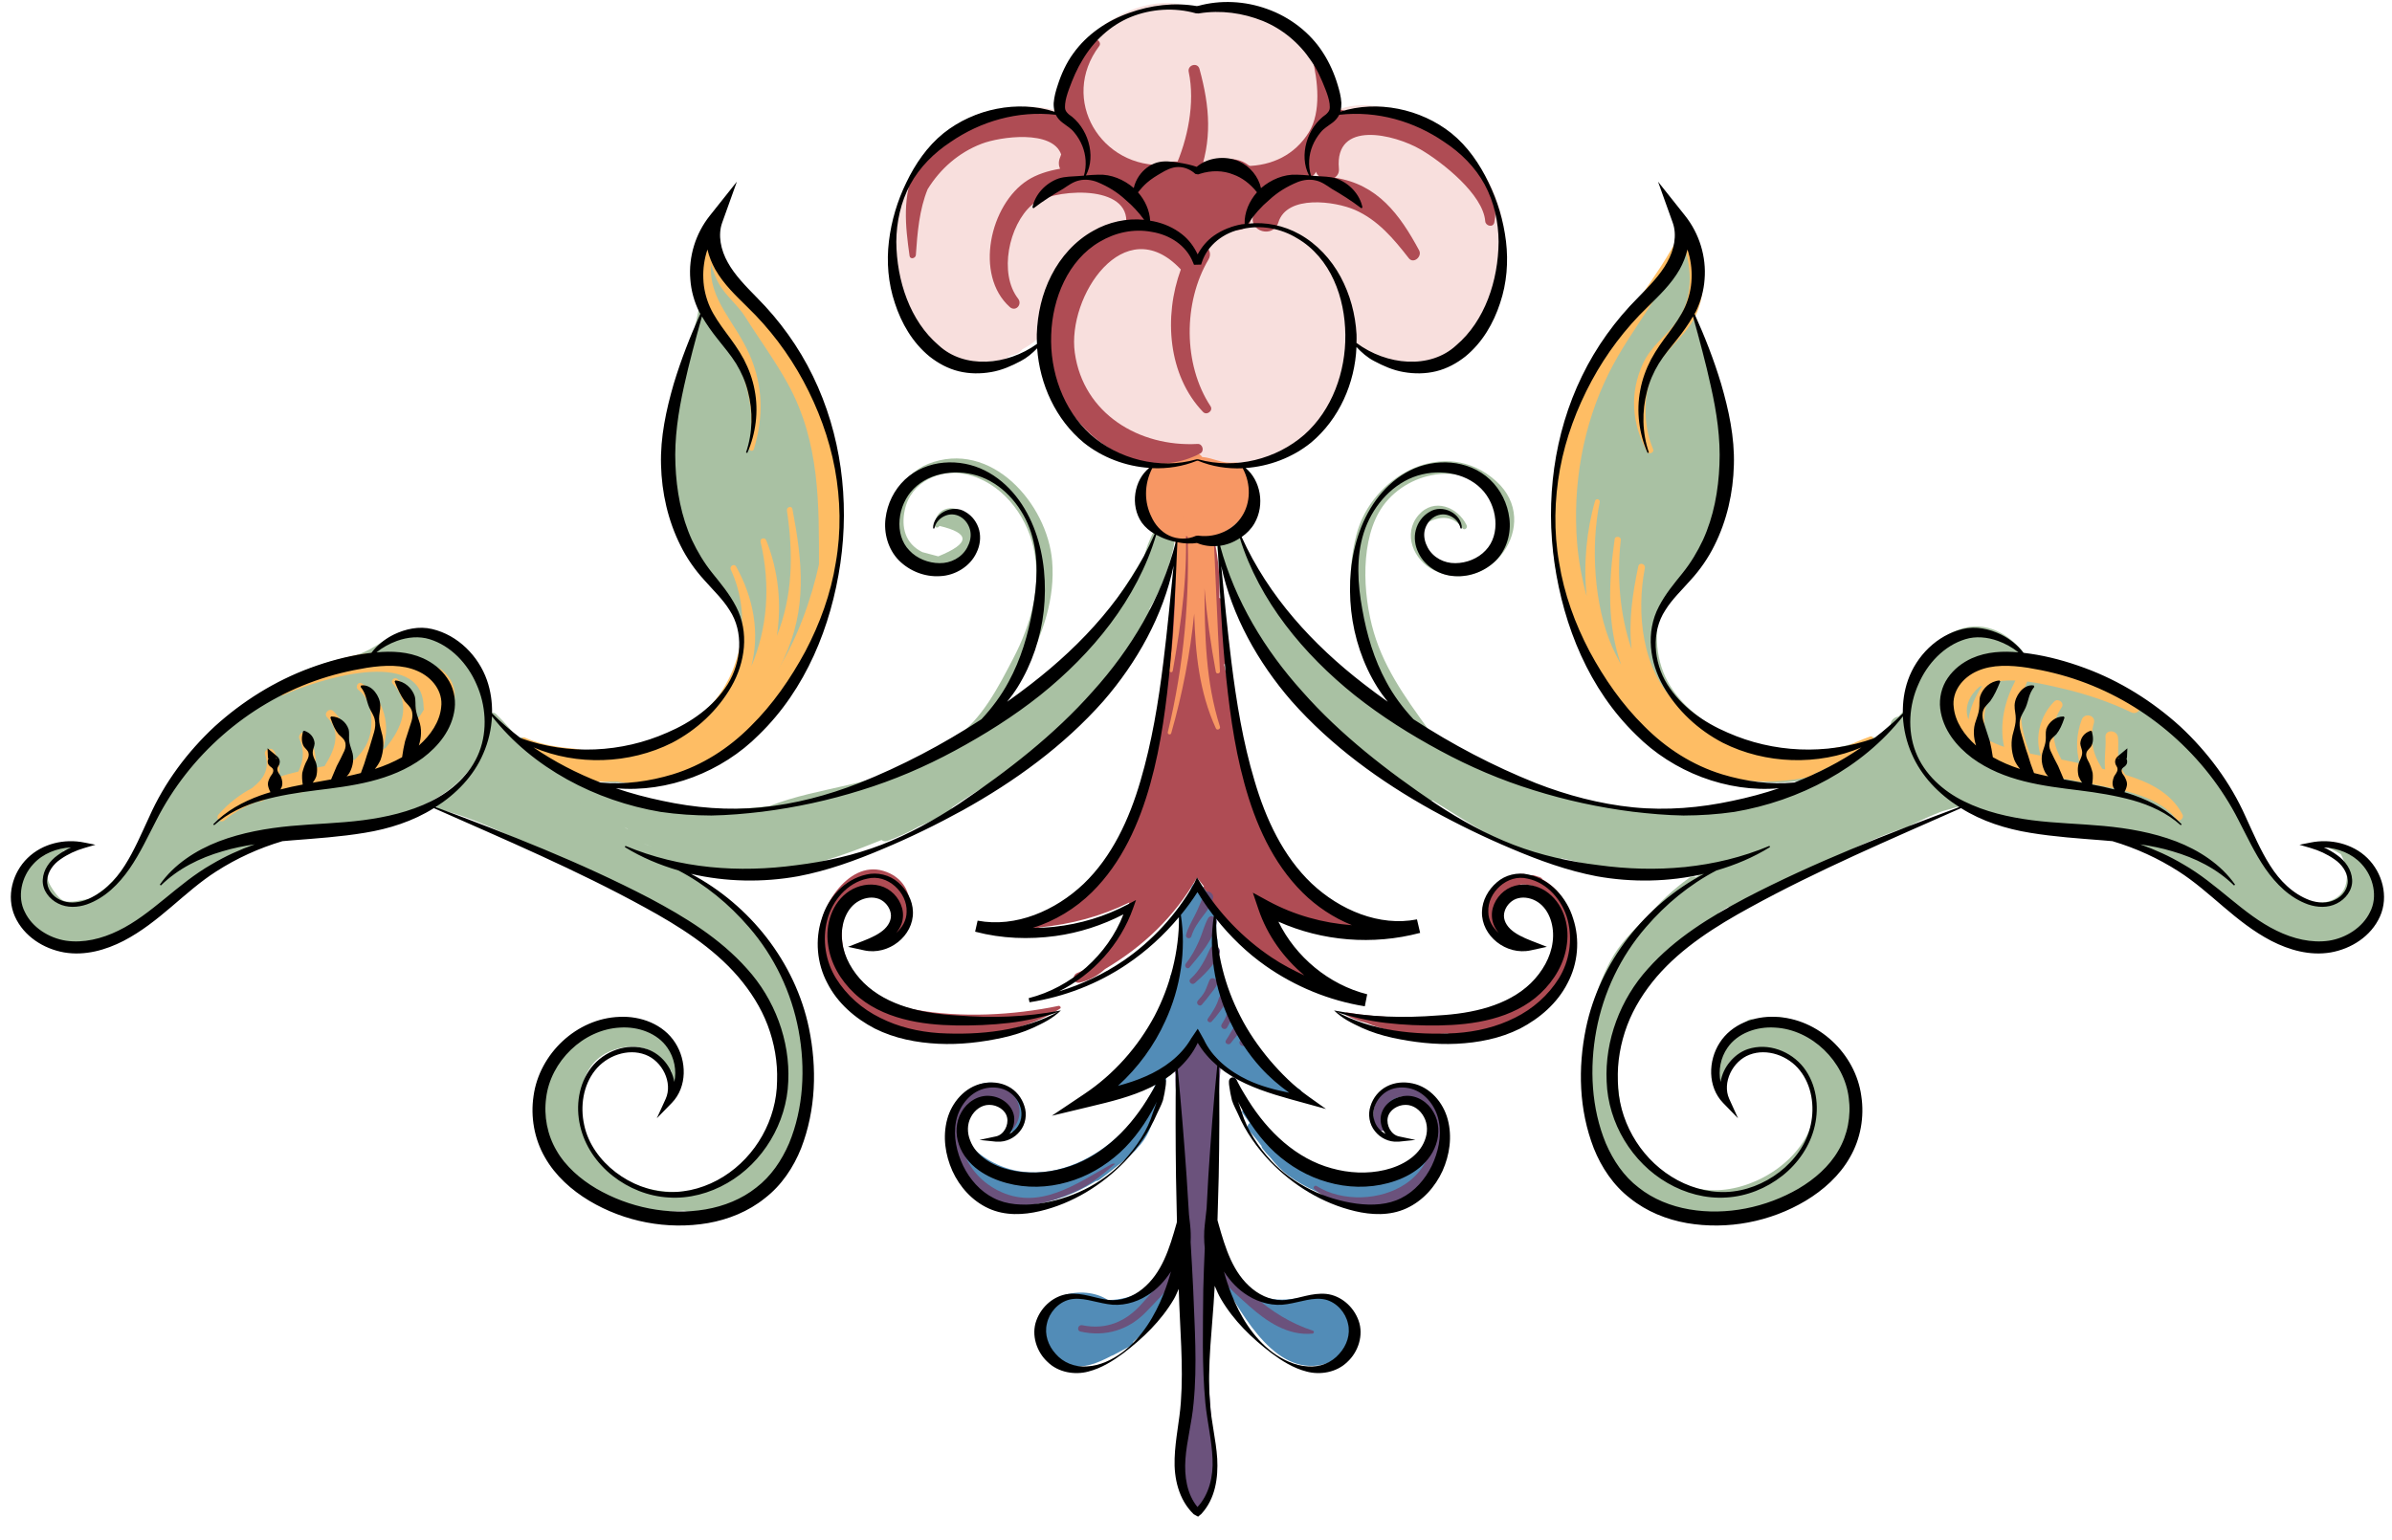 <?xml version="1.0" encoding="UTF-8"?>
<svg width="177px" height="114px" viewBox="0 0 177 114" version="1.1" xmlns="http://www.w3.org/2000/svg" xmlns:xlink="http://www.w3.org/1999/xlink">
    <!-- Generator: Sketch 63.1 (92452) - https://sketch.com -->
    <title>Untitled</title>
    <desc>Created with Sketch.</desc>
    <g id="Page-1" stroke="none" stroke-width="1" fill="none" fill-rule="evenodd">
        <g id="flower-1" transform="translate(0.803, 0.147)">
            <path d="M84.799,39.083 C84.72,39.056 84.603,39.099 84.568,39.177 C84.256,39.826 84.009,40.396 83.853,41.083 C83.283,41.9 82.81,42.775 82.248,43.599 C81.842,44.201 81.447,44.771 81.138,45.4 C81.064,45.419 80.99,45.466 80.924,45.544 C80.017,46.669 79.111,47.791 77.998,48.712 C77.049,49.498 76.092,50.205 75.224,51.064 C75.115,51.06 75.002,51.099 74.9,51.201 C72.943,53.107 69.924,53.818 67.998,55.724 C67.888,55.697 67.763,55.708 67.638,55.791 C64.092,58.083 59.939,58.013 56.135,59.517 C54.447,59.708 52.689,59.845 50.994,59.716 C49.123,59.572 47.291,59.064 45.443,58.763 C45.013,58.693 44.568,59.22 44.97,59.572 C45.217,59.791 45.49,59.966 45.779,60.119 C45.681,60.158 45.588,60.197 45.506,60.251 C45.306,60.376 45.177,60.689 45.334,60.904 C45.67,61.349 46.252,61.576 46.892,61.708 C46.775,61.908 46.818,62.205 47.033,62.33 C47.154,62.4 47.271,62.458 47.388,62.521 C47.361,62.755 47.467,63.005 47.759,63.099 C50.978,64.107 55.099,65.275 58.408,63.884 C58.521,63.962 58.67,63.994 58.842,63.947 C60.791,63.431 62.623,62.767 64.427,62.029 C64.545,62.126 64.705,62.165 64.888,62.091 C65.709,61.775 66.47,61.451 67.162,61.041 C67.978,60.693 68.783,60.333 69.486,59.814 C69.564,59.755 69.623,59.681 69.662,59.607 C71.189,58.556 72.81,57.658 74.31,56.537 C75.119,55.935 75.888,55.298 76.631,54.638 C76.752,54.638 76.873,54.595 76.974,54.474 C77.56,53.873 78.154,53.275 78.728,52.658 C78.779,52.603 78.814,52.548 78.842,52.49 C79.951,51.462 81.009,50.302 81.92,49.123 C82.802,47.982 83.295,46.701 84.056,45.521 C84.088,45.494 84.119,45.458 84.142,45.412 C84.174,45.353 84.205,45.294 84.24,45.236 C84.302,45.119 84.299,45.009 84.256,44.919 C85.025,43.603 85.592,42.216 85.955,40.728 C86.287,39.38 86.037,39.521 84.799,39.083" id="Fill-68" fill="#A9C1A3"></path>
            <path d="M110.42,17.064 C110.443,16.966 110.455,16.865 110.439,16.744 C110.15,13.978 108.361,11.103 106.033,9.572 C103.963,8.212 100.509,6.99 98.072,8.025 C98.396,6.193 97.431,4.138 96.271,2.771 C94.662,0.873 91.756,-0.069 89.318,0.162 C88.49,0.24 87.97,0.415 87.107,0.263 C86.47,0.154 85.861,0.048 85.201,0.083 C83.892,0.154 82.584,0.63 81.467,1.31 C79.646,2.423 78.795,3.935 78.256,5.72 C78.029,5.74 77.822,5.873 77.748,6.158 C77.576,6.83 77.537,7.447 77.627,8.111 C75.213,7.302 72.744,7.935 70.49,9.189 C68.787,10.134 67.685,11.357 66.861,12.841 C66.787,12.9 66.717,12.986 66.662,13.095 C66.373,13.689 66.127,14.291 65.908,14.908 C65.756,15.013 65.638,15.181 65.584,15.419 C65.006,18.142 65.342,20.931 66.724,23.369 C67.478,24.693 68.318,25.513 69.334,25.99 C69.431,26.33 69.713,26.619 70.185,26.642 C71.275,26.693 72.314,26.669 73.392,26.49 C73.603,26.451 73.756,26.349 73.865,26.216 C74.025,26.165 74.185,26.115 74.345,26.068 C74.576,25.994 74.732,25.865 74.838,25.712 C75.521,25.345 76.099,24.919 76.537,24.306 C76.58,27.623 77.787,30.537 80.455,32.748 C81.705,33.783 83.47,34.025 85.037,34.162 C85.99,34.248 86.873,34.255 87.47,33.806 C87.482,33.81 87.49,33.818 87.502,33.818 C90.185,34.72 94.154,33.994 96.287,32.083 C97.947,30.595 99.459,27.474 99.224,25.06 C99.396,25.169 99.568,25.279 99.74,25.392 C99.771,25.509 99.838,25.626 99.947,25.724 C100.197,25.955 100.455,26.162 100.748,26.33 C100.935,26.455 101.166,26.466 101.377,26.4 C101.459,26.447 101.537,26.494 101.615,26.537 C101.631,26.544 101.642,26.548 101.658,26.556 C102.029,26.876 102.459,27.095 102.97,27.162 C103.49,27.228 104.099,27.169 104.588,26.923 C105.424,26.849 106.271,26.544 107.123,25.904 C109.685,23.978 110.232,20.802 110.427,17.763 C110.431,17.712 110.431,17.662 110.424,17.615 C110.431,17.431 110.427,17.248 110.42,17.064" id="Fill-69" fill="#F8DFDD"></path>
            <path d="M91.193,34.458 C91.076,34.248 90.791,34.056 90.537,34.087 C89.619,34.189 88.99,33.744 88.146,33.677 C88.021,33.455 87.759,33.349 87.49,33.486 C86.58,33.951 85.427,33.642 84.592,34.165 C83.959,34.564 83.67,35.373 83.541,36.064 C83.236,37.72 84.013,39.298 85.759,39.65 C86.572,39.81 87.365,39.525 88.138,39.572 C89.06,39.63 89.564,39.462 90.33,38.884 C92.002,37.634 92.15,36.228 91.193,34.458" id="Fill-70" fill="#F79764"></path>
            <path d="M35.412,53.177 C35.404,53.017 35.322,52.904 35.209,52.826 C35.853,50.169 33.213,46.669 30.611,46.447 C29.744,46.369 28.724,46.599 27.978,47.056 C26.885,47.724 26.189,48.255 24.865,48.521 C22.42,49.013 20.181,50.021 18.142,51.451 C18.006,51.552 17.943,51.689 17.935,51.826 C15.525,52.974 13.549,55.431 12.052,57.533 C10.076,60.306 9.123,64.474 6.049,66.259 C5.982,66.298 5.927,66.345 5.892,66.4 C5.244,66.4 4.463,66.759 3.873,66.505 C3.502,66.345 2.998,65.58 2.83,65.216 C2.517,64.533 2.756,63.419 3.568,63.248 C3.775,63.205 3.873,63.025 3.881,62.837 C4.099,62.759 4.322,62.693 4.545,62.646 C4.795,62.591 4.724,62.228 4.49,62.216 C2.802,62.138 1.275,63.095 0.701,64.728 C0.123,66.369 1.076,68.154 2.482,69.076 C4.092,70.13 6.545,69.677 8.201,68.958 C10.013,68.169 11.388,66.744 12.842,65.431 C12.978,65.47 13.135,65.447 13.267,65.31 C15.029,63.529 17.24,62.521 19.658,61.958 C21.009,61.646 22.385,61.474 23.763,61.337 C24.498,61.259 25.217,61.275 25.888,60.986 C25.951,61.001 26.025,61.009 26.103,60.998 C27.427,60.802 28.631,60.388 29.775,59.748 C30.717,59.369 31.623,58.919 32.412,58.322 C32.533,58.228 32.658,58.126 32.783,58.021 C32.791,58.013 32.799,58.009 32.806,58.001 C32.838,57.978 32.861,57.951 32.892,57.923 C34.217,56.748 35.498,54.888 35.412,53.177" id="Fill-71" fill="#A9C1A3"></path>
            <path d="M58.353,75.791 C58.345,75.755 58.334,75.724 58.322,75.697 C57.9,72.572 56.498,69.08 53.865,67.314 C53.81,67.275 53.756,67.255 53.705,67.248 C52.963,66.033 51.513,65.318 50.338,64.572 C49.451,64.009 48.545,63.525 47.627,63.076 C47.615,63.029 47.595,62.982 47.552,62.943 C45.599,61.24 43.685,59.583 41.892,57.708 C40.756,56.517 39.299,55.33 37.717,54.712 C37.119,54.029 36.564,53.33 35.896,52.697 C35.681,52.49 35.271,52.63 35.283,52.951 C35.369,55.431 33.689,57.638 31.685,58.927 C31.357,59.138 31.381,59.701 31.799,59.794 C34.166,60.349 36.404,61.521 38.627,62.482 C39.552,62.88 40.47,63.314 41.408,63.677 C41.631,63.767 41.869,63.837 42.107,63.904 C42.775,64.447 43.482,64.74 44.291,65.072 C45.896,65.728 47.424,66.529 48.896,67.443 C50.814,68.634 52.842,69.951 54.396,71.65 C54.576,72.138 54.783,72.572 55.088,73.033 C55.209,73.212 55.392,73.259 55.556,73.224 C55.681,73.4 55.802,73.576 55.927,73.751 C55.939,73.763 55.947,73.775 55.959,73.787 C57.388,76.9 57.392,80.048 56.388,83.361 C56.388,83.365 56.388,83.365 56.388,83.369 C54.763,85.267 53.662,87.165 50.963,87.853 C49.232,88.294 47.334,88.056 45.666,87.326 C44.756,86.837 43.986,86.216 43.228,85.501 C43.146,85.255 43.041,85.017 42.924,84.74 C42.396,83.49 42.006,82.201 42.189,80.822 C42.365,79.478 42.955,78.302 44.217,77.724 C45.775,77.005 47.744,77.193 48.58,78.88 C48.646,79.021 48.752,79.083 48.869,79.099 C48.927,79.384 48.963,79.685 48.959,79.998 C48.959,80.244 49.353,80.31 49.404,80.056 C49.822,77.974 48.377,75.494 46.146,75.333 C43.877,75.173 41.763,76.427 40.513,78.244 C40.49,78.271 40.467,78.291 40.447,78.33 C40.424,78.369 40.4,78.412 40.377,78.451 C40.259,78.455 40.154,78.513 40.099,78.638 C39.943,78.986 39.822,79.326 39.732,79.673 C39.092,81.9 39.47,84.095 40.908,85.779 C40.924,85.849 40.955,85.919 41.009,85.986 C43.138,88.681 46.498,89.736 49.783,89.466 C51.181,89.662 52.615,89.623 53.877,89.009 C54.052,88.923 54.115,88.779 54.103,88.634 C58.592,85.908 59.166,80.669 58.353,75.791" id="Fill-72" fill="#A9C1A3"></path>
            <path d="M60.97,33.783 C60.904,32.697 60.533,31.646 60.244,30.603 C60.197,30.435 60.076,30.357 59.943,30.341 C59.939,30.333 59.935,30.322 59.927,30.314 C59.951,30.248 59.967,30.177 59.943,30.099 C59.447,28.123 58.088,26.56 57.002,24.892 C55.791,23.037 53.904,21.818 52.717,19.97 C52.693,19.939 52.666,19.908 52.635,19.884 C52.357,19.326 52.107,18.751 51.806,18.197 C51.842,17.982 51.873,17.767 51.9,17.548 C51.943,17.232 51.463,17.205 51.373,17.474 C50.943,18.74 50.701,19.873 51.135,21.044 C51.131,21.064 51.123,21.076 51.119,21.095 C50.963,22.048 50.916,22.962 50.638,23.896 C50.611,23.994 50.631,24.076 50.67,24.146 C50.369,24.837 50.025,25.525 49.814,26.162 C49.513,27.064 49.279,27.912 49.205,28.822 C49.119,28.888 49.06,28.986 49.045,29.119 C48.869,31.162 48.408,33.001 48.697,35.056 C48.904,36.513 48.861,37.732 49.509,38.888 C49.427,39.005 49.404,39.162 49.506,39.326 C50.459,40.853 51.525,42.306 52.638,43.72 C53.365,44.642 53.974,45.427 54.064,46.646 C54.111,47.271 54.06,47.923 53.994,48.568 C53.943,48.611 53.9,48.673 53.877,48.759 C52.056,54.927 43.275,56.794 37.927,54.455 C37.572,54.302 37.306,54.744 37.619,54.974 C37.759,55.08 37.9,55.181 38.037,55.283 C38.029,55.447 38.095,55.615 38.263,55.732 C40.959,57.654 44.33,58.091 47.552,57.615 C51.025,57.103 53.697,55.509 55.838,52.818 C57.252,51.173 58.424,49.353 59.388,47.412 C59.791,46.607 60.181,45.775 60.474,44.923 C60.806,43.974 60.752,43.099 60.802,42.158 C60.927,42.107 61.025,42.009 61.052,41.853 C61.517,39.025 61.439,36.439 60.97,33.783" id="Fill-73" fill="#A9C1A3"></path>
            <path d="M60.709,62.736 C55.849,63.701 51.197,63.541 46.572,62.251 C50.568,63.298 54.904,63.865 58.689,62.33 C58.842,62.267 58.787,62.048 58.619,62.08 C56.572,62.474 54.623,62.572 52.709,62.455 C53.771,62.423 54.814,62.294 55.818,62.041 C56.006,61.99 55.97,61.689 55.767,61.693 C53.021,61.787 50.525,61.646 48.092,61.072 C49.248,61.267 50.4,61.314 51.482,61.146 C51.677,61.115 51.627,60.806 51.435,60.806 C49.838,60.818 48.189,60.462 46.595,59.915 C48.775,60.255 50.982,60.181 53.181,60.189 C53.338,60.189 53.381,59.939 53.22,59.912 C51.353,59.603 49.47,59.556 47.599,59.33 C47.576,59.22 47.502,59.13 47.357,59.099 C45.127,58.654 43.084,57.849 41.064,56.81 C40.627,56.583 40.24,57.232 40.677,57.474 C40.685,57.482 40.697,57.486 40.705,57.49 C40.736,57.548 40.783,57.599 40.857,57.638 C41.099,57.767 41.338,57.904 41.576,58.044 C41.455,58.216 41.459,58.47 41.693,58.611 C41.892,58.732 42.099,58.849 42.306,58.966 C42.119,59.095 42.052,59.4 42.306,59.56 C43.369,60.22 44.549,60.791 45.791,61.251 C44.943,61.029 44.084,60.791 43.213,60.537 C42.783,60.408 42.607,61.068 43.029,61.205 C43.123,61.232 43.217,61.263 43.31,61.294 C43.056,61.439 42.963,61.884 43.283,62.029 C48.709,64.443 55.146,64.876 60.822,63.146 C61.088,63.064 60.978,62.681 60.709,62.736" id="Fill-74" fill="#A9C1A3"></path>
            <path d="M31.924,49.462 C31.67,49.255 31.388,49.197 31.127,49.236 C30.259,48.568 29.088,48.201 27.978,48.158 C25.088,48.044 22.224,49.208 19.912,50.853 C19.638,51.048 19.873,51.447 20.177,51.302 C22.494,50.224 30.443,47.615 30.541,52.158 C30.545,52.232 30.552,52.302 30.568,52.365 C30.424,52.626 30.24,52.896 30.029,53.158 C30.045,52.056 29.599,50.958 28.619,50.119 C28.377,49.912 28.037,50.24 28.267,50.474 C29.724,51.998 28.861,53.849 27.744,55.205 C27.666,55.248 27.588,55.294 27.509,55.333 C28.131,53.611 27.638,51.482 25.99,50.447 C25.685,50.259 25.439,50.712 25.717,50.919 C26.685,51.642 26.83,53.197 26.564,54.283 C26.373,55.052 25.959,55.56 25.463,56.08 C25.256,56.134 25.052,56.185 24.845,56.232 C25.259,54.947 24.916,53.494 23.869,52.494 C23.564,52.205 23.111,52.658 23.408,52.955 C24.517,54.083 23.92,55.443 23.209,56.564 C23.142,56.576 23.076,56.587 23.013,56.599 C22.849,56.63 22.693,56.662 22.533,56.693 C22.638,55.841 22.431,54.943 21.967,54.228 C21.717,53.849 21.185,54.177 21.365,54.576 C21.756,55.439 21.638,56.208 21.275,56.962 C20.791,57.076 20.314,57.205 19.849,57.349 C19.951,56.712 19.83,56.029 19.474,55.443 C19.271,55.107 18.685,55.322 18.818,55.72 C19.162,56.748 18.717,57.494 17.927,58.115 C17.904,58.13 17.888,58.15 17.873,58.169 C16.967,58.65 16.131,59.279 15.377,60.13 C15.111,60.431 15.513,60.822 15.814,60.568 C16.568,59.939 17.4,59.498 18.279,59.169 C18.412,59.197 18.552,59.181 18.689,59.099 C18.756,59.06 18.818,59.013 18.881,58.966 C19.631,58.736 20.408,58.572 21.197,58.439 C21.396,58.537 21.638,58.533 21.818,58.337 C24.193,57.978 26.646,57.783 28.728,56.685 C30.767,55.615 34.611,51.689 31.924,49.462" id="Fill-75" fill="#FEBD64"></path>
            <path d="M77.052,41.38 C76.697,37.126 72.517,32.349 67.865,34.193 C66.021,34.919 64.529,37.361 65.092,39.349 C65.564,41.017 67.506,42.251 69.217,41.81 C70.654,41.439 71.736,39.568 70.845,38.205 C70.088,37.041 68.396,37.294 68.365,38.732 C68.361,38.935 68.642,38.955 68.705,38.779 C71.017,39.322 70.99,40.072 68.627,41.033 C68.236,40.927 67.842,40.826 67.447,40.72 C66.166,40.083 65.869,38.865 66.154,37.572 C66.599,35.529 68.763,34.525 70.677,34.955 C73.256,35.529 75.111,37.892 75.67,40.38 C76.302,43.208 75.486,46.076 74.174,48.587 C73.072,50.701 71.869,53.091 69.865,54.474 C69.279,54.88 69.81,55.833 70.431,55.447 C72.67,54.044 73.947,51.412 75.127,49.142 C76.377,46.736 77.283,44.13 77.052,41.38" id="Fill-76" fill="#A9C1A3"></path>
            <path d="M109.92,35.478 C106.115,32.033 100.67,35.08 99.56,39.462 C98.045,45.447 100.775,50.923 104.556,55.419 C104.99,55.931 105.892,55.248 105.498,54.693 C103.795,52.294 101.982,50.013 101.021,47.189 C100.099,44.474 99.767,40.388 101.22,37.794 C102.834,34.904 107.232,33.763 109.638,36.419 C111.31,38.267 110.162,41.068 107.799,41.572 C106.97,41.748 105.994,41.646 105.291,41.154 C104.369,40.509 104.131,39.681 104.576,38.677 C105.783,37.939 106.732,38.033 107.424,38.966 C107.58,39.138 107.818,38.919 107.724,38.732 C107.072,37.373 105.295,36.669 104.166,37.974 C102.963,39.376 103.806,41.326 105.302,42.064 C109.424,44.091 113.381,38.611 109.92,35.478" id="Fill-77" fill="#A9C1A3"></path>
            <path d="M175.185,65.595 C174.963,63.376 173.842,62.462 171.693,62.294 C171.513,62.279 171.427,62.572 171.599,62.646 C171.885,62.775 172.158,62.915 172.412,63.072 C173.021,64.212 173.224,65.99 171.572,66.548 C170.244,66.994 169.15,66.263 168.267,65.388 C166.849,63.982 165.935,62.4 165.228,60.548 C165.166,60.384 165.052,60.263 164.92,60.177 C164.627,59.619 164.263,59.126 163.892,58.638 C163.955,58.49 163.947,58.306 163.834,58.107 C162.002,54.99 158.775,52.365 155.619,50.662 C153.822,49.697 151.494,48.771 149.209,48.537 C148.189,47.013 146.478,45.861 144.568,46.322 C142.775,46.751 141.314,48.501 140.666,50.158 C139.842,52.283 140.381,54.626 141.509,56.533 C142.006,57.373 142.509,58.048 143.107,58.556 C142.791,58.662 142.474,58.787 142.166,58.927 C141.494,59.181 140.842,59.49 140.209,59.849 C140.158,59.853 140.107,59.865 140.049,59.884 C137.158,60.943 134.236,62.197 131.427,63.615 C131.256,63.423 130.978,63.337 130.674,63.501 C128.592,64.619 126.509,65.775 124.611,67.189 C123.025,68.376 121.791,69.712 120.588,71.216 C120.455,71.22 120.318,71.267 120.197,71.38 C118.455,72.994 118.021,75.591 117.779,77.853 C117.502,80.447 117.658,83.009 119.146,85.224 C121.595,88.853 125.783,90.31 129.826,88.388 C133.439,86.669 136.326,82.154 133.556,78.423 C132.365,76.814 130.189,75.978 128.252,76.665 C126.885,77.154 125.638,78.478 126.252,79.966 C126.345,80.197 126.685,80.177 126.697,79.908 C126.818,77.076 130.439,76.88 132.123,78.451 C133.564,79.794 133.822,81.939 132.998,83.689 C131.709,86.427 128.15,88.33 125.181,87.888 C122.392,87.478 119.853,84.873 119.213,82.162 C118.56,79.384 118.771,74.236 121.052,72.236 C121.271,72.048 121.287,71.81 121.197,71.611 C122.838,69.798 124.904,68.302 127.052,66.99 C127.201,67.076 127.388,67.095 127.588,66.982 C129.666,65.744 131.849,64.728 134.045,63.724 C136.119,62.779 138.185,61.716 140.373,61.06 C140.486,61.029 140.568,60.974 140.635,60.908 C141.361,60.556 142.103,60.216 142.853,59.923 C142.877,59.915 142.9,59.908 142.92,59.9 C143.275,59.802 143.623,59.705 143.97,59.599 C144.388,59.529 144.767,59.529 145.154,59.576 C145.224,59.654 145.322,59.716 145.451,59.763 C147.572,60.517 149.736,60.951 151.974,61.099 C153.314,61.443 154.693,61.548 156.029,61.927 C156.97,62.193 157.892,62.529 158.802,62.888 C158.845,62.939 158.888,62.986 158.947,63.025 C159.838,63.63 160.748,64.138 161.732,64.58 C161.763,64.591 161.791,64.599 161.818,64.607 C163.677,66.099 165.248,68.126 167.494,69.021 C168.15,69.283 168.916,69.458 169.701,69.521 C169.834,69.736 170.088,69.884 170.455,69.833 C170.861,69.779 171.248,69.697 171.619,69.583 C171.775,69.712 171.982,69.771 172.217,69.689 C173.963,69.064 175.377,67.505 175.185,65.595" id="Fill-78" fill="#A9C1A3"></path>
            <path d="M143.564,58.15 C143.267,57.845 142.978,57.537 142.701,57.224 C142.763,56.861 142.439,56.525 142.068,56.47 C142.013,56.396 141.959,56.322 141.908,56.251 C142.135,55.947 142.295,55.572 142.388,55.216 C142.486,54.841 142.259,54.494 141.947,54.369 C142.224,53.654 141.42,53.087 140.81,53.58 C140.748,53.626 140.685,53.673 140.627,53.72 C140.619,53.697 140.611,53.673 140.607,53.654 C140.705,53.533 140.81,53.415 140.904,53.291 C141.353,52.712 140.603,51.892 140.076,52.462 C139.943,52.607 139.806,52.748 139.67,52.888 C139.377,52.943 139.119,53.146 139.088,53.478 C137.385,55.142 135.494,56.529 133.279,57.509 C130.564,58.716 127.611,59.119 124.779,59.966 C124.545,60.037 124.595,60.38 124.838,60.388 C125.037,60.396 125.24,60.388 125.443,60.392 C124.814,60.568 124.189,60.74 123.564,60.904 C122.759,61.119 122.892,62.482 123.767,62.404 C125.529,62.244 127.252,61.931 128.927,61.482 C128.513,61.689 128.099,61.896 127.689,62.115 C127.345,62.298 127.295,62.697 127.424,63.013 C127.408,63.021 127.396,63.025 127.381,63.033 C126.455,63.576 125.56,64.158 124.693,64.775 C124.537,64.708 124.357,64.716 124.177,64.841 C123.002,65.689 121.986,66.642 121.064,67.755 C121.06,67.759 121.056,67.767 121.052,67.775 C120.017,68.712 119.045,69.705 118.342,71.021 C117.103,73.345 116.603,75.958 116.299,78.552 C116.232,78.658 116.201,78.794 116.232,78.951 C116.252,79.041 116.267,79.13 116.287,79.22 C116.291,79.259 116.31,79.287 116.322,79.318 C116.677,80.939 116.47,82.626 117.041,84.216 C117.123,84.447 117.322,84.583 117.541,84.634 C117.576,84.798 117.615,84.958 117.65,85.123 C117.705,85.376 117.853,85.517 118.029,85.564 C118.217,85.982 118.408,86.396 118.615,86.802 C118.713,86.998 118.857,87.099 119.013,87.126 C119.06,87.162 119.111,87.189 119.174,87.212 C119.33,87.33 119.486,87.451 119.642,87.568 C119.74,87.658 119.838,87.744 119.939,87.83 C119.927,88.044 120.021,88.259 120.271,88.4 C120.564,88.56 120.869,88.673 121.177,88.771 C121.306,88.818 121.435,88.865 121.56,88.912 C121.615,88.943 121.67,88.97 121.724,88.998 C121.799,89.076 121.888,89.146 122.013,89.185 C123.818,89.802 125.638,90.205 127.463,89.873 C127.627,90.017 127.857,90.083 128.142,89.994 C130.916,89.087 133.365,88.107 135.279,85.826 C136.654,84.181 137.15,81.763 136.302,79.771 C136.232,79.611 136.158,79.455 136.084,79.298 C136.06,79.107 135.967,78.947 135.834,78.83 C134.826,77.037 133.232,75.587 131.115,75.173 C130.412,75.037 129.72,75.138 129.068,75.4 C128.931,75.275 128.728,75.236 128.517,75.384 C128.396,75.466 128.279,75.552 128.17,75.642 C127.373,76.267 126.732,76.986 126.189,77.865 C125.826,78.451 126.728,78.962 127.107,78.4 C127.49,77.833 128.084,77.201 128.717,76.794 C130.818,76.513 132.72,78.216 133.326,80.15 C133.877,81.923 133.111,84.326 131.775,85.744 C131.521,85.982 131.252,86.212 130.978,86.431 C130.677,86.673 130.654,87.021 130.787,87.322 C130.095,87.646 129.381,87.923 128.685,88.165 C128.631,88.165 128.572,88.169 128.513,88.181 C127.002,88.49 125.463,88.521 123.974,88.255 C123.908,88.193 123.822,88.134 123.724,88.095 C123.408,87.962 123.08,87.876 122.752,87.798 C121.916,87.423 121.248,86.826 120.459,86.373 C119.908,85.685 119.381,84.986 118.892,84.251 C118.857,84.201 118.814,84.158 118.771,84.123 C118.724,84.001 118.677,83.88 118.631,83.759 C118.607,83.689 118.584,83.619 118.556,83.544 C118.334,82.732 118.092,81.923 117.861,81.107 C117.99,81.029 118.084,80.892 118.084,80.689 C118.08,80.142 118.049,79.626 117.986,79.083 C117.982,79.041 117.974,79.001 117.959,78.962 L117.916,78.349 C117.908,78.275 117.885,78.208 117.845,78.146 C118.314,76.294 118.885,74.443 119.685,72.724 C119.963,72.806 120.295,72.748 120.513,72.458 C121.299,71.38 122.154,70.376 123.084,69.447 C123.271,69.466 123.474,69.419 123.65,69.259 C124.068,68.888 124.498,68.56 124.951,68.263 C125.142,68.341 125.365,68.353 125.588,68.248 C125.724,68.181 125.861,68.115 125.998,68.048 C126.385,67.865 126.435,67.498 126.299,67.197 C126.33,67.041 126.31,66.888 126.256,66.751 C126.408,66.798 126.584,66.779 126.759,66.665 C127.396,66.255 128.017,65.826 128.635,65.392 C128.826,65.439 129.045,65.404 129.244,65.24 C129.506,65.033 129.767,64.83 130.029,64.623 C130.166,64.654 130.318,64.642 130.463,64.564 C130.642,64.466 130.818,64.369 130.99,64.271 C131.146,64.322 131.318,64.326 131.478,64.248 C132.369,63.814 133.256,63.38 134.146,62.947 C134.271,62.97 134.408,62.958 134.552,62.888 C135.318,62.521 136.068,62.138 136.802,61.72 C136.939,61.646 137.017,61.537 137.056,61.415 C137.58,61.119 138.107,60.83 138.642,60.564 C138.849,60.787 139.181,60.908 139.533,60.74 C140.736,60.138 141.908,59.615 143.24,59.38 C143.806,59.283 143.924,58.513 143.564,58.15" id="Fill-79" fill="#A9C1A3"></path>
            <path d="M129.677,60.693 C129.439,60.509 129.123,60.458 128.842,60.388 C128.416,60.279 128.029,60.091 127.619,59.955 C126.74,59.658 125.748,59.712 124.838,59.763 C123.779,59.826 122.717,59.947 121.654,59.88 C120.607,59.818 119.58,59.583 118.541,59.482 C118.455,59.47 118.396,59.501 118.357,59.548 C116.783,59.115 115.166,58.814 113.635,58.248 C112.099,57.681 110.56,56.72 108.951,56.408 C108.873,56.392 108.799,56.423 108.752,56.47 C107.451,55.65 105.967,55.162 104.654,54.337 C103.998,53.927 103.314,53.568 102.65,53.169 C102.021,52.794 101.549,52.193 100.877,51.892 C100.853,51.884 100.834,51.88 100.814,51.876 C99.865,51.029 98.877,50.236 97.912,49.408 C97.162,48.763 96.498,47.888 95.666,47.357 C95.369,46.701 94.834,46.294 94.318,45.798 C93.951,45.302 93.592,44.798 93.263,44.275 C92.978,43.81 92.748,43.326 92.412,42.9 C92.123,41.673 91.345,40.505 90.779,39.408 C90.756,39.365 90.728,39.341 90.697,39.322 C90.693,39.267 90.693,39.212 90.689,39.162 C90.685,39.033 90.537,38.974 90.443,39.056 C90.099,39.373 89.717,39.505 89.271,39.599 C89.166,39.619 89.107,39.744 89.135,39.837 C89.283,40.392 89.31,40.931 89.486,41.49 C89.677,42.095 89.865,42.708 90.052,43.318 C90.197,43.779 90.361,44.158 90.627,44.568 C91.013,45.162 91.263,45.744 91.517,46.404 C91.541,46.544 91.674,46.58 91.791,46.548 C92.228,47.74 93.06,48.841 93.83,49.83 C94.107,50.185 94.408,50.482 94.736,50.767 C95.271,51.525 95.869,52.244 96.588,52.83 C96.642,52.876 96.705,52.892 96.767,52.892 C97.654,54.08 98.834,55.134 100.064,55.931 C101.697,56.986 103.248,58.134 104.935,59.107 C105.037,59.162 105.127,59.146 105.193,59.091 C106.9,60.123 108.541,61.259 110.349,62.119 C111.111,62.482 111.9,62.779 112.709,63.017 C113.22,63.165 114.228,63.626 114.736,63.412 C114.748,63.408 114.756,63.396 114.763,63.388 C116.478,63.74 118.107,64.298 119.877,64.388 C120.81,64.439 121.748,64.4 122.674,64.287 C122.927,64.255 123.365,64.275 123.572,64.076 C124.408,64.005 125.248,63.998 126.076,63.869 C126.994,63.72 127.83,63.376 128.646,62.939 C129.365,62.552 130.752,61.513 129.677,60.693" id="Fill-80" fill="#A9C1A3"></path>
            <path d="M137.642,54.455 C137.31,54.583 136.97,54.701 136.627,54.806 C136.291,54.9 135.955,54.982 135.619,55.083 C132.295,55.857 128.564,55.494 125.775,53.552 C124.052,52.353 122.58,50.962 122.037,48.869 C121.509,46.833 121.791,44.228 123.494,42.822 C123.595,42.736 123.65,42.642 123.681,42.548 C125.013,41.333 125.49,39.638 126.037,37.83 C126.541,36.173 126.701,34.615 126.599,33.025 C126.849,29.529 125.095,26.287 124.439,22.9 C124.412,22.759 124.349,22.658 124.263,22.587 C124.771,21.931 125.017,21.271 125.049,20.302 C125.095,18.865 124.338,17.72 124.135,16.337 C124.06,15.841 123.314,15.99 123.295,16.451 L123.291,16.451 C123.279,16.759 123.322,17.052 123.388,17.333 C123.404,18.458 122.935,19.47 122.24,20.423 C122.095,20.419 121.947,20.474 121.81,20.611 C120.158,22.291 118.724,23.677 117.568,25.697 C117.494,25.818 117.424,25.939 117.357,26.06 C117.275,26.216 117.267,26.373 117.302,26.509 C113.935,31.837 113.049,39.158 115.115,45.123 C115.185,45.322 115.318,45.447 115.474,45.521 C115.92,46.662 116.322,47.763 117.056,48.724 C118.123,50.923 119.525,52.826 121.478,54.384 C121.517,54.466 121.572,54.544 121.662,54.607 C121.806,54.712 121.955,54.81 122.099,54.908 C122.099,55.08 122.17,55.248 122.349,55.341 C124.885,56.724 127.552,57.728 130.478,57.775 C131.759,57.798 133.033,57.619 134.197,57.06 C135.002,56.673 135.689,56.208 136.56,55.962 C137.045,55.826 137.463,55.744 137.916,55.56 C137.924,55.556 137.935,55.552 137.943,55.552 C137.943,55.548 137.943,55.548 137.943,55.548 C137.99,55.529 138.033,55.513 138.08,55.494 C138.658,55.224 138.244,54.212 137.642,54.455" id="Fill-81" fill="#A9C1A3"></path>
            <path d="M100.205,67.927 C94.802,66.771 92.439,60.912 91.103,56.189 C91.068,56.056 90.99,55.966 90.9,55.915 C90.763,54.498 90.451,53.119 90.166,51.732 C90.275,51.662 90.349,51.533 90.31,51.369 C90.131,50.595 89.955,49.822 89.779,49.044 C89.779,49.044 89.779,49.041 89.779,49.037 C89.845,48.982 89.888,48.896 89.881,48.779 C89.814,47.326 89.744,45.873 89.677,44.423 C89.67,44.248 89.556,44.142 89.424,44.107 C89.49,42.685 89.365,41.341 89.076,39.908 C89.049,39.763 88.9,39.665 88.763,39.665 C88.041,39.658 87.334,39.595 86.619,39.501 C86.408,39.474 86.252,39.697 86.244,39.876 C85.998,44.462 85.373,49.041 84.83,53.599 C84.818,53.697 84.834,53.775 84.873,53.833 C84.568,54.517 84.443,55.201 84.287,56.005 C84.045,57.24 83.556,58.439 83.111,59.611 C82.455,61.349 81.771,62.798 80.814,64.119 C80.064,64.88 79.326,65.658 78.525,66.365 C77.564,67.212 76.357,67.419 75.205,67.888 C75.076,67.943 74.994,68.033 74.951,68.134 C74.834,68.146 74.713,68.165 74.595,68.173 C74.314,68.197 74.31,68.626 74.595,68.615 C74.724,68.611 74.849,68.599 74.974,68.591 C75.06,68.744 75.224,68.837 75.443,68.748 C75.666,68.658 75.892,68.576 76.119,68.498 C78.467,68.259 80.623,67.697 82.771,66.65 C82.236,68.404 81.244,70.544 79.717,71.501 C79.447,71.63 79.181,71.759 78.904,71.873 C78.478,72.052 78.623,72.693 79.103,72.583 C79.806,72.427 80.424,72.068 80.963,71.583 C83.787,69.904 86.092,67.736 87.771,64.814 C87.943,65.033 88.115,65.251 88.287,65.466 C88.131,65.591 88.045,65.814 88.177,65.994 C88.592,66.56 89.045,67.041 89.56,67.447 C89.9,67.908 90.224,68.373 90.65,68.763 C90.916,69.013 91.209,69.22 91.509,69.419 C91.506,69.525 91.545,69.626 91.638,69.712 C92.275,70.294 92.908,70.755 93.658,71.173 C93.783,71.248 93.9,71.251 94.002,71.216 C94.752,71.705 95.502,72.189 96.267,72.646 C96.549,72.833 96.892,72.4 96.631,72.177 C96.244,71.837 95.842,71.517 95.427,71.208 C94.17,70.013 93.306,68.501 92.806,66.826 C95.095,67.943 97.56,68.38 100.099,68.712 C100.545,68.771 100.642,68.021 100.205,67.927" id="Fill-82" fill="#AF4C54"></path>
            <path d="M77.529,74.306 C74.213,75.001 70.283,75.208 66.935,74.587 C65.111,74.248 63.17,73.134 62.177,71.537 C60.912,69.498 61.244,65.56 64.451,65.955 C64.463,65.962 64.47,65.974 64.482,65.982 C65.74,66.833 65.248,68.783 63.908,69.271 C63.709,69.345 63.717,69.693 63.963,69.673 C64.142,69.658 64.306,69.615 64.463,69.564 C64.584,69.751 64.806,69.849 65.041,69.681 C66.99,68.287 67.189,65.095 64.545,64.31 C61.896,63.525 59.623,67.255 59.806,69.529 C59.931,71.013 60.967,72.755 61.935,73.857 C63.15,75.24 64.963,75.705 66.681,76.158 C70.068,77.052 74.744,76.4 77.642,74.505 C77.748,74.435 77.635,74.287 77.529,74.306" id="Fill-83" fill="#AF4C54"></path>
            <path d="M113.342,64.947 C113.299,64.873 113.232,64.81 113.127,64.775 C113.002,64.736 112.877,64.697 112.752,64.658 C112.635,64.619 112.537,64.638 112.459,64.689 C112.361,64.681 112.267,64.677 112.174,64.677 C112.115,64.595 112.029,64.537 111.908,64.541 C111.326,64.56 110.939,64.669 110.455,64.947 C110.381,64.951 110.306,64.97 110.236,65.029 C108.549,66.333 108.838,69.083 111.127,69.478 C111.342,69.517 111.513,69.212 111.287,69.095 C110.138,68.525 109.615,67.345 110.068,66.341 C110.447,65.876 110.931,65.583 111.521,65.47 C111.607,65.447 111.67,65.392 111.705,65.326 C112.037,65.306 112.365,65.345 112.693,65.439 C114.717,66.224 115.209,68.892 114.408,70.689 C113.842,71.951 112.619,73.064 111.474,73.83 C110.017,74.806 108.377,75.224 106.685,75.365 C106.17,75.38 105.646,75.38 105.127,75.373 C105.064,75.318 104.986,75.279 104.888,75.271 C102.849,75.13 100.892,75.162 98.877,74.791 C98.763,74.771 98.681,74.923 98.795,74.986 C99.256,75.251 99.783,75.439 100.342,75.58 C102.302,76.376 104.162,76.529 106.279,76.353 C106.732,76.451 107.181,76.58 107.654,76.552 C108.334,76.513 109.06,76.33 109.615,75.931 C110.162,75.748 110.689,75.533 111.22,75.271 C111.256,75.251 111.287,75.232 111.314,75.208 C113.002,74.415 114.56,73.283 115.088,71.541 C115.119,71.435 115.115,71.345 115.084,71.263 C116.076,69.001 115.599,66.236 113.342,64.947" id="Fill-84" fill="#AF4C54"></path>
            <path d="M95.385,80.494 C95.084,80.314 94.771,80.162 94.455,80.021 C93.635,78.814 92.412,78.025 91.537,76.853 C91.232,76.443 90.951,76.021 90.697,75.591 C90.853,75.494 90.939,75.302 90.802,75.099 C90.631,74.826 90.474,74.552 90.326,74.271 C89.552,72.783 89.24,71.181 89.283,69.458 C89.287,69.337 89.244,69.244 89.177,69.177 C89.189,68.498 89.291,67.697 89.115,67.072 C88.939,66.439 88.478,65.81 88.049,65.322 C87.834,65.076 87.463,65.236 87.369,65.501 C87.154,66.103 86.896,66.658 86.576,67.208 C86.572,67.216 86.572,67.224 86.568,67.232 C86.455,67.322 86.377,67.462 86.4,67.634 C86.595,69.037 86.275,70.439 86.056,71.833 C85.931,71.861 85.826,71.955 85.799,72.13 C85.267,75.83 82.603,78.482 79.857,80.728 C79.654,80.892 79.912,81.15 80.115,81.06 C80.15,81.044 80.185,81.025 80.224,81.005 C83.33,80.572 85.873,78.994 87.701,76.603 C88.228,77.591 89.244,78.49 89.998,79.029 C91.474,80.087 93.49,80.685 95.283,80.88 C95.498,80.904 95.552,80.591 95.385,80.494" id="Fill-85" fill="#528CB7"></path>
            <path d="M85.486,79.798 C85.607,79.415 85.025,79.267 84.892,79.634 C82.896,85.064 75.638,89.349 70.885,84.552 C70.689,84.177 70.552,83.814 70.521,83.541 C70.47,83.076 70.603,82.458 70.873,81.915 C71.396,81.509 71.845,81.279 72.217,81.208 C72.263,81.185 72.318,81.169 72.381,81.165 C73.572,81.095 74.396,82.345 73.767,83.388 C73.713,83.478 73.638,83.529 73.56,83.552 C73.529,83.744 73.795,83.919 73.947,83.748 C73.982,83.708 74.013,83.669 74.045,83.626 C74.244,83.677 74.474,83.599 74.588,83.322 C75.111,82.041 74.869,80.669 73.56,80.302 C71.447,79.052 69.084,81.697 69.607,84.212 C69.631,84.326 69.666,84.443 69.705,84.556 C69.533,84.708 69.439,84.966 69.556,85.201 C70.783,87.611 72.662,89.291 75.498,89.001 C77.232,88.826 78.834,88.173 80.295,87.267 C80.377,87.271 80.463,87.244 80.552,87.177 C80.959,86.88 81.353,86.572 81.744,86.255 C82.271,85.845 82.775,85.412 83.256,84.958 C83.287,84.927 83.306,84.896 83.326,84.865 C84.099,84.095 84.502,83.099 84.646,82.037 C85.006,81.337 85.291,80.587 85.486,79.798" id="Fill-86" fill="#528CB7"></path>
            <path d="M104.162,80.384 C102.103,79.365 100.416,81.173 101.041,83.205 C101.181,83.654 101.814,83.548 101.877,83.173 C101.869,83.158 101.857,83.146 101.853,83.126 C101.646,82.302 101.806,81.47 102.631,81.072 C103.08,80.853 103.474,80.939 103.799,81.181 C104.135,81.255 104.463,81.544 104.783,82.064 C105.107,82.595 105.244,83.177 105.201,83.802 C105.189,84.072 105.15,84.341 105.088,84.615 C103.334,86.474 101.318,87.572 98.674,87.076 C96.904,86.748 94.759,85.783 93.498,84.443 C93.498,84.384 93.486,84.33 93.447,84.275 C92.826,83.466 92.146,82.744 91.424,82.021 C91.283,81.88 91.009,82.072 91.138,82.24 C91.322,82.482 91.498,82.728 91.674,82.974 C91.517,83.083 91.431,83.318 91.588,83.509 C91.701,83.646 91.814,83.771 91.927,83.888 C92.142,84.146 92.345,84.408 92.541,84.669 C92.549,84.732 92.568,84.794 92.615,84.857 C92.783,85.087 92.974,85.31 93.189,85.521 C93.58,86.013 94.002,86.482 94.549,86.876 C95.806,87.791 97.326,88.447 98.842,88.794 C101.623,89.427 104.166,88.892 105.498,86.162 C106.439,84.224 106.318,81.455 104.162,80.384" id="Fill-87" fill="#528CB7"></path>
            <path d="M89.408,78.455 C89.033,77.708 88.482,77.955 88.181,76.783 C88.103,76.486 87.685,76.443 87.533,76.697 C86.818,77.896 85.896,78.201 86.17,79.392 C86.162,79.943 86.193,80.521 86.263,81.087 C86.213,81.314 86.232,81.552 86.232,81.783 C86.236,81.998 86.236,82.212 86.24,82.427 C86.24,82.435 86.24,82.443 86.236,82.455 C86.217,84.415 86.185,86.748 86.744,88.716 C86.572,88.771 86.439,88.919 86.455,89.169 C86.595,91.365 86.482,93.802 86.967,95.99 C86.865,96.068 86.795,96.193 86.799,96.369 C86.853,98.208 86.939,100.025 87.068,101.853 C86.998,101.927 86.947,102.029 86.939,102.162 C86.869,103.083 86.861,103.974 86.924,104.88 C86.857,104.939 86.802,105.021 86.779,105.138 C86.572,106.173 86.369,107.287 86.447,108.349 C86.517,109.314 86.974,110.228 87.236,111.154 C87.365,111.615 87.982,111.669 88.228,111.283 C89.256,109.677 89.502,107.884 88.806,106.193 C88.842,106.126 88.865,106.044 88.861,105.947 C88.845,104.541 88.674,103.185 88.611,101.814 C88.611,101.81 88.615,101.806 88.615,101.802 C88.65,101.451 88.615,101.068 88.592,100.685 C88.595,100.259 88.615,99.83 88.658,99.396 C88.677,99.224 88.611,99.099 88.506,99.017 C88.845,96.853 88.838,94.689 88.611,92.517 C89.158,92.064 88.959,90.568 89.013,90.029 C89.197,88.146 89.041,86.259 89.142,84.373 C89.146,84.291 89.123,84.22 89.088,84.162 C89.256,82.681 89.385,81.201 89.451,79.716 C89.467,79.349 89.58,78.806 89.408,78.455" id="Fill-88" fill="#6B527C"></path>
            <path d="M86.638,92.415 C86.701,92.025 86.697,91.646 86.599,91.306 C86.541,91.115 86.267,91.115 86.209,91.306 C85.881,92.443 85.256,93.892 84.447,94.775 C83.592,95.708 82.404,96.052 81.185,96.083 C79.4,94.869 75.783,95.658 76.099,98.283 C76.228,99.38 77.193,100.583 78.256,100.884 C79.365,101.201 80.439,100.74 81.443,100.208 C81.486,100.197 81.525,100.185 81.568,100.162 C81.982,99.939 82.396,99.716 82.814,99.494 C82.97,99.408 83.045,99.287 83.064,99.158 C84.951,97.583 86.318,95.181 86.806,92.861 C86.845,92.662 86.763,92.505 86.638,92.415" id="Fill-89" fill="#528CB7"></path>
            <path d="M99.033,96.681 C98.412,95.708 97.181,95.72 96.15,95.826 C94.967,95.947 93.99,96.228 92.818,95.88 C92.197,95.697 91.353,95.162 90.677,94.501 C90.623,94.419 90.572,94.337 90.517,94.259 C90.451,94.162 90.369,94.099 90.279,94.068 C89.892,93.607 89.611,93.115 89.549,92.646 C89.525,92.466 89.24,92.513 89.244,92.689 C89.244,93.232 89.412,93.767 89.681,94.271 C89.595,94.4 89.576,94.568 89.685,94.744 C91.217,97.275 93.685,101.962 97.404,100.763 C97.447,100.751 97.486,100.732 97.521,100.712 C97.9,100.626 98.244,100.462 98.506,100.193 C99.314,99.369 99.677,97.685 99.033,96.681" id="Fill-90" fill="#528CB7"></path>
            <path d="M89.47,53.642 C88.4,50.279 88.345,46.849 88.326,43.392 C88.498,45.478 88.787,47.56 89.166,49.587 C89.197,49.759 89.482,49.72 89.47,49.544 C89.259,45.802 89.142,42.056 88.935,38.322 C88.908,37.826 88.17,37.818 88.158,38.322 C88.158,38.404 88.158,38.49 88.158,38.576 C87.978,38.306 87.509,38.326 87.416,38.638 C87.232,38.634 87.045,38.751 87.056,38.99 C87.267,44.029 86.799,49.146 85.611,54.048 C85.572,54.216 85.822,54.283 85.865,54.119 C86.701,51.185 87.263,48.251 87.564,45.275 C87.65,48.189 87.935,51.072 89.17,53.771 C89.248,53.939 89.529,53.822 89.47,53.642" id="Fill-91" fill="#F79764"></path>
            <path d="M86.912,38.447 C86.885,37.966 86.15,37.958 86.158,38.447 C86.209,42.123 86.244,45.779 85.705,49.431 C85.677,49.611 85.947,49.689 85.978,49.505 C86.627,45.853 87.127,42.169 86.912,38.447" id="Fill-92" fill="#F79764"></path>
            <path d="M86.959,91.716 C86.9,91.314 86.185,91.404 86.24,91.814 C86.451,93.478 84.756,95.138 83.709,96.33 C82.533,97.673 81.064,98.31 79.275,97.943 C78.97,97.88 78.842,98.341 79.146,98.412 C80.99,98.826 82.713,98.306 84.017,96.943 C85.334,95.568 87.236,93.771 86.959,91.716" id="Fill-93" fill="#6B527C"></path>
            <path d="M96.345,98.345 C93.17,97.322 90.474,94.744 88.857,91.861 C88.646,91.482 88.049,91.736 88.166,92.154 C88.658,93.939 90.283,95.314 91.619,96.509 C92.92,97.669 94.498,98.74 96.314,98.564 C96.435,98.552 96.467,98.388 96.345,98.345" id="Fill-94" fill="#6B527C"></path>
            <path d="M88.306,66.033 C88.068,66.556 87.881,67.091 87.611,67.603 C87.365,68.08 87.103,68.529 86.963,69.048 C86.892,69.302 87.275,69.408 87.353,69.158 C87.533,68.583 87.857,68.119 88.22,67.646 C88.529,67.244 88.873,66.814 88.963,66.306 C89.025,65.943 88.49,65.634 88.306,66.033" id="Fill-95" fill="#6B527C"></path>
            <path d="M88.572,67.853 C88.299,68.373 88.158,68.966 87.92,69.505 C87.65,70.111 87.353,70.662 86.943,71.181 C86.791,71.376 87.056,71.654 87.22,71.458 C87.998,70.521 89.021,69.365 89.232,68.13 C89.295,67.755 88.775,67.462 88.572,67.853" id="Fill-96" fill="#6B527C"></path>
            <path d="M88.752,70.052 C88.373,70.88 87.978,71.693 87.291,72.306 C87.076,72.501 87.392,72.814 87.607,72.623 C88.314,71.99 89.017,71.322 89.427,70.447 C89.642,69.994 88.963,69.599 88.752,70.052" id="Fill-97" fill="#6B527C"></path>
            <path d="M88.685,72.427 C88.568,72.685 88.49,72.955 88.365,73.212 C88.228,73.474 88.033,73.701 87.834,73.919 C87.654,74.119 87.947,74.415 88.131,74.216 C88.342,73.986 88.525,73.732 88.72,73.486 C88.9,73.255 89.111,73.013 89.24,72.751 C89.42,72.376 88.849,72.052 88.685,72.427" id="Fill-98" fill="#6B527C"></path>
            <path d="M89.377,73.767 C89.228,74.298 88.888,74.806 88.572,75.255 C88.455,75.423 88.717,75.615 88.853,75.47 C89.283,75.021 89.603,74.513 89.967,74.017 C90.232,73.658 89.513,73.291 89.377,73.767" id="Fill-99" fill="#6B527C"></path>
            <path d="M90.037,74.83 C89.959,74.966 89.912,75.123 89.838,75.263 C89.763,75.404 89.677,75.541 89.595,75.677 C89.451,75.935 89.845,76.165 89.994,75.912 C90.072,75.771 90.146,75.63 90.232,75.494 C90.318,75.361 90.427,75.24 90.509,75.103 C90.689,74.802 90.209,74.521 90.037,74.83" id="Fill-100" fill="#6B527C"></path>
            <path d="M90.662,75.654 C90.381,76.025 90.181,76.466 89.916,76.849 C89.767,77.068 90.119,77.271 90.275,77.056 C90.549,76.673 90.896,76.333 91.15,75.939 C91.353,75.626 90.873,75.373 90.662,75.654" id="Fill-101" fill="#6B527C"></path>
            <path d="M91.181,76.505 C91.107,76.634 91.029,76.759 90.955,76.888 C90.771,77.193 91.217,77.431 91.42,77.158 C91.509,77.041 91.595,76.919 91.685,76.802 C91.904,76.505 91.377,76.177 91.181,76.505" id="Fill-102" fill="#6B527C"></path>
            <path d="M147.494,55.134 C147.064,54.99 146.642,54.818 146.252,54.587 C145.799,52.978 146.041,51.72 146.986,50.341 C146.998,50.326 147.006,50.31 147.013,50.294 C147.443,50.224 147.885,50.208 148.33,50.224 C147.533,51.748 147.127,53.462 147.494,55.134 Z M144.857,53.107 C144.502,52.197 144.939,51.302 145.689,50.665 C145.748,50.658 145.81,50.642 145.869,50.619 C145.377,51.38 144.974,52.236 144.857,53.107 Z M160.693,60.138 C159.845,58.525 158.209,57.732 156.47,57.205 C156.24,56.849 156.017,56.544 155.963,56.107 C155.892,55.552 155.982,54.986 155.92,54.427 C155.853,53.849 154.943,53.83 154.994,54.427 C155.052,55.138 154.877,56.025 154.97,56.806 C154.896,56.787 154.818,56.767 154.744,56.751 C154.728,56.712 154.713,56.677 154.689,56.642 C154.049,55.65 153.81,54.521 154.135,53.376 C154.302,52.787 153.439,52.572 153.236,53.126 C152.838,54.197 152.783,55.306 153.092,56.361 C152.642,56.255 152.193,56.162 151.736,56.072 C151.724,56.048 151.717,56.021 151.701,55.994 C151.002,54.767 150.924,53.396 151.759,52.201 C151.99,51.869 151.482,51.498 151.205,51.775 C150.17,52.81 149.74,54.412 150.209,55.787 C149.939,55.736 149.67,55.685 149.404,55.63 C149.4,55.619 149.396,55.607 149.392,55.591 C148.724,53.865 148.42,52.041 149.205,50.298 C150.103,50.412 150.998,50.623 151.83,50.818 C153.592,51.232 155.291,51.802 156.924,52.587 C157.33,52.783 157.849,52.24 157.443,51.912 C155.662,50.474 153.619,49.591 151.392,49.083 C149.924,48.748 148.326,48.431 146.838,48.689 C146.779,48.689 146.72,48.689 146.654,48.705 C145.033,49.041 143.404,50.263 143.185,52.013 C142.935,54.021 144.599,55.525 146.283,56.248 C148.474,57.193 151.029,57.259 153.345,57.755 C155.611,58.236 158.724,58.537 160.244,60.486 C160.451,60.751 160.842,60.412 160.693,60.138 L160.693,60.138 Z" id="Fill-103" fill="#FEBD64"></path>
            <path d="M92.873,13.966 C92.752,13.111 91.885,12.142 91.119,11.806 C90.037,11.33 88.834,11.947 87.697,11.873 C86.154,11.771 83.564,11.56 83.33,13.548 C82.412,12.783 81.111,12.365 79.767,12.255 C79.783,11.927 79.759,11.619 79.701,11.33 C80.15,7.681 74.092,7.294 71.463,8.369 C69.631,9.119 67.885,10.447 66.974,12.24 C65.931,14.294 66.193,16.599 66.502,18.794 C66.541,19.076 66.947,18.982 66.967,18.732 C67.08,17.052 67.228,15.357 67.838,13.861 C68.767,12.349 70.142,11.138 71.834,10.494 C73.228,9.958 77.076,9.443 77.72,11.283 C77.701,11.353 77.674,11.423 77.642,11.501 C77.509,11.806 77.529,12.099 77.638,12.345 C76.732,12.494 75.888,12.775 75.244,13.189 C72.443,14.982 71.279,20.212 73.916,22.576 C74.345,22.958 74.869,22.392 74.533,21.958 C73.088,20.099 73.845,16.509 75.549,15.025 C76.865,13.873 82.541,13.38 82.541,16.201 C82.541,16.349 82.4,16.392 82.447,16.509 C79.377,17.271 76.814,20.611 76.541,24.205 C76.107,29.896 82.314,36.38 88.009,33.419 C88.338,33.248 88.193,32.693 87.818,32.712 C83.506,32.955 79.357,30.478 78.728,25.958 C78.15,21.798 82.388,15.384 86.537,19.759 C86.552,19.771 86.564,19.783 86.576,19.794 C85.295,23.279 85.619,27.634 88.22,30.345 C88.49,30.63 88.994,30.255 88.771,29.919 C86.732,26.818 86.752,22.228 88.619,19.064 C88.842,18.689 88.709,18.33 88.451,18.107 C89.009,17.564 89.595,17.103 90.217,16.689 C90.873,17.216 91.959,16.564 91.752,15.74 C92.424,15.337 93.002,14.833 92.873,13.966" id="Fill-104" fill="#AF4C54"></path>
            <path d="M103.111,8.287 C101.408,7.716 99.283,7.556 97.752,8.658 C96.494,9.564 95.748,11.384 96.67,12.755 C96.713,12.818 96.771,12.873 96.83,12.923 C94.767,12.912 92.529,13.689 91.931,15.806 C91.595,17.005 93.427,17.501 93.791,16.318 C94.431,14.24 97.998,14.751 99.455,15.388 C101.154,16.134 102.33,17.533 103.443,18.966 C103.791,19.412 104.455,18.841 104.205,18.38 C102.779,15.732 101.135,13.49 97.978,13.009 C97.967,13.009 97.959,13.005 97.951,13.005 C98.162,12.873 98.302,12.646 98.271,12.322 C97.943,8.716 102.369,9.779 104.334,10.927 C105.931,11.865 108.947,14.251 109.099,16.228 C109.127,16.587 109.689,16.72 109.771,16.318 C110.494,12.763 106.045,9.267 103.111,8.287" id="Fill-105" fill="#AF4C54"></path>
            <path d="M85.463,12.056 C80.677,12.373 77.56,7.212 80.541,3.255 C80.732,3.005 80.357,2.638 80.107,2.822 C77.935,4.392 77.279,7.115 78.271,9.595 C78.47,10.095 78.728,10.556 79.025,10.986 C78.752,11.365 78.748,11.935 79.275,12.287 C80.912,13.384 82.881,14.025 84.857,13.998 C85.056,13.998 85.259,13.99 85.463,13.974 C86.681,13.873 86.701,11.974 85.463,12.056" id="Fill-106" fill="#AF4C54"></path>
            <path d="M98.541,8.005 C98.486,7.994 98.431,7.986 98.377,7.974 C98.291,7.958 98.197,7.962 98.111,7.978 C98.111,6.564 97.638,5.126 96.892,3.908 C96.701,3.595 96.209,3.798 96.299,4.158 C96.713,5.798 96.978,8.146 96.052,9.638 C95.009,11.322 93.326,12.119 91.404,12.146 C90.31,12.165 89.967,13.962 91.135,14.134 C92.205,14.291 93.244,14.111 94.185,13.689 C94.42,13.833 94.732,13.865 94.97,13.708 C95.404,13.423 95.853,13.162 96.295,12.892 C96.603,12.708 96.717,12.302 96.533,11.99 C96.525,11.978 96.517,11.97 96.509,11.958 C96.787,11.65 97.041,11.318 97.267,10.97 C97.65,10.373 97.888,9.728 98.013,9.064 C98.033,9.072 98.049,9.083 98.072,9.087 C98.123,9.107 98.177,9.123 98.228,9.138 C98.521,9.236 98.885,9.029 98.955,8.728 C99.021,8.443 98.865,8.064 98.541,8.005" id="Fill-107" fill="#AF4C54"></path>
            <path d="M87.955,4.955 C87.814,4.439 87.049,4.658 87.158,5.173 C87.642,7.482 87.084,10.189 86.127,12.302 C85.572,13.537 87.357,14.302 87.849,13.029 C88.924,10.24 88.724,7.771 87.955,4.955" id="Fill-108" fill="#AF4C54"></path>
            <path d="M60.838,33.271 C60.771,33.087 60.474,33.044 60.424,33.271 C59.822,35.962 60.408,38.822 59.814,41.56 C59.24,44.197 58.201,47.111 56.767,49.4 C55.381,51.619 53.334,53.384 51.068,54.677 C48.267,56.279 45.806,56.619 42.763,55.525 C42.697,55.501 42.635,55.49 42.576,55.486 C42.568,55.482 42.568,55.478 42.56,55.474 C41.959,55.228 41.283,55.248 40.646,55.154 C39.74,55.025 38.877,54.818 38.041,54.455 C37.861,54.376 37.674,54.58 37.822,54.736 C38.357,55.302 38.982,55.615 39.666,55.974 C40.291,56.298 40.869,56.771 41.513,57.044 C41.713,57.13 41.92,57.208 42.123,57.279 C42.478,57.462 42.834,57.63 43.24,57.677 C43.588,57.716 43.947,57.716 44.306,57.697 C44.49,57.705 44.674,57.705 44.857,57.697 C46.791,58.033 48.584,57.787 50.666,56.779 C53.189,55.56 55.517,53.794 57.217,51.564 C59.076,49.126 60.088,46.08 60.842,43.146 C61.607,40.169 61.924,36.201 60.838,33.271" id="Fill-109" fill="#FEBD64"></path>
            <path d="M60.697,33.111 C60.799,32.994 60.857,32.833 60.822,32.638 C60.506,30.849 59.927,29.017 59.103,27.396 C58.256,25.716 56.912,24.759 55.728,23.384 C54.584,21.615 52.865,20.419 51.982,18.466 C52.033,18.283 52.092,18.099 52.162,17.908 C52.349,17.396 51.486,17.025 51.271,17.533 C50.349,19.693 50.635,21.748 51.97,23.65 C54.006,26.548 55.259,29.33 54.631,32.994 C54.592,33.22 54.912,33.318 54.982,33.091 C55.709,30.732 55.666,28.388 54.662,26.107 C53.58,23.642 51.611,22.013 51.814,19.427 C51.97,19.931 52.146,20.431 52.412,20.888 C52.935,21.787 53.791,22.431 54.345,23.314 C55.388,24.97 56.588,26.599 57.525,28.318 C59.873,32.63 59.799,37.146 59.799,41.888 C59.799,42.603 60.994,42.818 61.095,42.064 C61.502,39.08 61.388,36.029 60.697,33.111" id="Fill-110" fill="#FEBD64"></path>
            <path d="M57.834,37.529 C57.783,37.259 57.388,37.376 57.427,37.638 C57.912,40.9 57.857,43.958 56.681,46.915 C57.045,44.583 56.814,42.15 55.9,39.853 C55.799,39.595 55.416,39.689 55.478,39.966 C56.236,43.224 55.978,46.369 54.795,49.169 C55.424,46.736 54.982,44.158 53.67,41.791 C53.525,41.533 53.154,41.759 53.275,42.021 C54.72,45.119 54.267,48.97 52.146,51.642 C51.658,52.255 51.033,52.857 50.322,53.4 C48.138,54.646 45.947,55.826 43.283,55.669 C43.22,55.665 43.17,55.677 43.127,55.697 C43.068,55.689 43.009,55.685 42.955,55.673 C42.072,55.501 41.72,56.736 42.58,57.025 C44.736,57.759 47.345,56.986 49.549,55.642 C49.412,56.15 49.904,56.755 50.463,56.392 C50.635,56.279 50.802,56.162 50.967,56.044 C51.045,56.033 51.123,56.001 51.197,55.947 C51.744,55.544 52.252,55.107 52.724,54.638 C54.584,52.966 56.127,50.923 57.181,48.662 C58.943,44.892 58.584,41.494 57.834,37.529" id="Fill-111" fill="#FEBD64"></path>
            <path d="M137.592,54.365 C136.912,54.607 136.24,54.9 135.595,55.228 C135.431,55.123 135.217,55.13 135.021,55.212 C134.857,55.279 134.697,55.353 134.537,55.427 C134.388,55.318 134.189,55.263 133.974,55.31 C131.978,55.74 130.068,55.341 128.189,54.63 C126.494,53.986 124.541,53.197 123.232,51.904 C120.693,49.408 120.267,45.236 120.912,41.9 C120.974,41.583 120.498,41.447 120.427,41.763 C119.994,43.802 119.685,45.923 119.935,47.919 C119.041,45.341 118.834,42.447 119.131,39.814 C119.158,39.556 118.713,39.494 118.677,39.751 C118.224,42.955 118.099,46.103 119.162,49.072 C118.924,48.626 118.689,48.181 118.486,47.72 C117.15,44.681 116.892,40.251 117.572,37.025 C117.619,36.802 117.295,36.708 117.228,36.927 C116.603,39.076 116.357,41.576 116.599,43.966 C116.24,42.654 116.006,41.337 115.9,40.072 C115.552,35.751 116.322,31.33 118.259,27.443 C119.924,24.107 122.502,21.361 123.748,17.837 C124.435,19.751 124.494,22.017 123.236,23.697 C122.4,24.81 121.385,25.443 120.771,26.763 C119.763,28.958 119.943,31.208 121.076,33.291 C121.205,33.525 121.631,33.361 121.521,33.103 C120.881,31.56 120.767,29.677 121.271,28.08 C121.845,26.255 123.181,25.431 124.228,23.966 C125.767,21.822 125.287,18.74 124.256,16.509 C123.99,15.931 123.123,16.431 123.4,17.005 C123.431,17.072 123.459,17.134 123.486,17.201 C121.799,20.455 119.373,23.228 117.572,26.396 C117.502,26.412 117.435,26.451 117.388,26.525 C113.467,32.353 113.224,40.224 115.635,46.658 C115.748,46.962 115.998,47.107 116.252,47.119 C117.439,50.048 119.252,52.779 121.556,54.794 C121.689,54.923 121.838,55.048 121.978,55.173 C122.064,55.146 122.166,55.154 122.267,55.232 C125.455,57.685 129.65,58.177 133.463,57.279 C133.47,57.224 133.47,57.169 133.463,57.115 C133.74,57.029 133.994,56.915 134.22,56.771 C134.576,56.599 134.935,56.435 135.299,56.275 C135.353,56.365 135.463,56.427 135.564,56.353 C136.31,55.802 137.037,55.232 137.767,54.662 C137.904,54.552 137.756,54.306 137.592,54.365" id="Fill-112" fill="#FEBD64"></path>
            <path d="M73.154,88.9 C75.244,89.318 76.795,88.908 78.677,88.087 C79.881,87.564 80.763,86.802 81.713,86.001 C81.627,85.97 81.525,85.974 81.424,86.033 C78.818,87.49 76.064,89.517 73.021,87.958 C71.666,87.263 70.705,86.08 70.342,84.591 C70.135,83.763 70.119,83.095 70.552,82.337 C70.775,81.716 71.228,81.314 71.908,81.13 C73.666,81.236 74.302,81.947 73.81,83.259 C73.728,83.439 73.955,83.658 74.103,83.486 C75.256,82.154 74.47,80.392 72.705,80.169 C70.603,79.904 69.009,82.017 69.22,83.966 C69.459,86.197 70.904,88.029 72.873,88.955 C72.947,88.904 73.045,88.876 73.154,88.9" id="Fill-113" fill="#6B527C"></path>
            <path d="M103.295,80.091 C101.47,79.888 100.474,81.568 100.927,83.181 C101.072,83.689 101.709,83.65 101.927,83.31 C101.291,82.498 101.611,81.322 102.685,81.064 C103.545,80.857 104.131,81.357 104.474,82.025 L104.677,82.236 C105.092,82.876 105.197,83.673 105.123,84.412 C105.002,85.658 104.256,86.767 103.22,87.47 C101.377,88.728 98.521,88.837 96.619,87.638 C96.486,87.552 96.326,87.751 96.447,87.857 C99.646,90.705 106.009,88.841 106.185,84.22 C106.256,82.486 105.232,80.306 103.295,80.091" id="Fill-114" fill="#6B527C"></path>
            <path d="M68.677,76.322 C67.158,76.22 65.662,75.865 64.334,75.193 C62.994,74.541 61.838,73.521 61.06,72.267 C60.283,71.013 60.029,69.439 60.404,67.97 C60.771,66.537 61.885,65.189 63.377,64.888 C64.869,64.517 66.349,65.912 66.283,67.353 C66.279,67.97 65.963,68.505 65.513,68.904 C65.666,68.716 65.802,68.513 65.892,68.275 C66.041,67.892 66.056,67.443 65.943,67.052 C65.728,66.275 65.107,65.63 64.31,65.415 C63.525,65.205 62.713,65.384 62.064,65.791 C60.732,66.665 60.275,68.298 60.463,69.701 C60.631,71.146 61.404,72.419 62.412,73.369 C63.427,74.337 64.717,74.927 66.009,75.271 C67.314,75.619 68.646,75.732 69.951,75.755 C71.252,75.771 72.56,75.72 73.861,75.568 C74.506,75.494 75.15,75.376 75.787,75.236 C76.404,75.08 77.099,74.951 77.607,74.689 C74.947,76.165 71.697,76.49 68.677,76.322 Z M73.377,76.665 C74.158,76.494 74.92,76.255 75.646,75.927 C76.381,75.58 77.052,75.267 77.701,74.646 C75.056,75.15 72.556,75.216 69.982,75.013 C67.463,74.873 64.861,74.298 63.131,72.619 C62.287,71.787 61.658,70.708 61.521,69.572 C61.369,68.458 61.732,67.212 62.607,66.63 C63.037,66.341 63.592,66.216 64.068,66.337 C64.525,66.439 64.931,66.837 65.072,67.298 C65.22,67.755 65.052,68.228 64.654,68.615 C64.267,68.986 63.693,69.255 63.111,69.482 L61.947,69.935 L63.146,70.197 C64.951,70.591 66.799,69.13 66.752,67.349 C66.732,66.482 66.279,65.701 65.654,65.162 C65.029,64.607 64.115,64.392 63.314,64.583 C61.689,64.935 60.463,66.31 60.002,67.853 C59.494,69.396 59.638,71.162 60.42,72.626 C61.174,74.111 62.486,75.236 63.931,75.986 C65.404,76.724 67.033,77.033 68.631,77.111 C70.236,77.189 71.826,77.001 73.377,76.665 L73.377,76.665 Z" id="Fill-945" fill="#000000"></path>
            <path d="M155.904,55.998 C155.931,55.955 155.982,55.966 156.025,56.005 L155.904,55.998 Z M160.217,62.13 C158.494,61.474 156.666,61.158 154.873,60.99 C153.08,60.822 151.299,60.791 149.556,60.564 C147.818,60.337 146.111,59.947 144.537,59.169 C142.982,58.412 141.588,57.158 140.951,55.513 C140.318,53.876 140.47,52.017 141.154,50.498 C141.81,48.974 143.045,47.65 144.627,47.165 C145.381,46.931 146.244,47.001 147.045,47.294 C147.58,47.49 148.099,47.771 148.556,48.138 C147.424,48.037 146.228,48.076 145.099,48.58 C144.408,48.896 143.775,49.376 143.326,50.033 C142.869,50.681 142.674,51.533 142.767,52.306 C142.963,53.884 143.994,55.103 145.127,55.958 C147.494,57.689 150.381,58.025 153.045,58.353 C154.392,58.521 155.724,58.732 157.017,59.091 C158.306,59.455 159.556,60.029 160.564,60.935 L160.635,60.865 C159.677,59.873 158.431,59.193 157.138,58.728 C156.892,58.638 156.646,58.564 156.4,58.49 C156.509,58.275 156.572,58.091 156.588,57.923 C156.599,57.716 156.506,57.529 156.392,57.314 C156.224,57.107 156.068,56.845 156.318,56.658 C156.588,56.482 156.642,56.302 156.572,56.052 L156.541,56.048 C156.568,55.998 156.584,55.943 156.588,55.876 L156.615,55.24 L155.92,55.822 C155.693,56.009 155.631,56.291 155.822,56.576 C155.994,56.849 155.802,57.056 155.635,57.318 C155.529,57.572 155.474,57.853 155.568,58.103 C155.592,58.165 155.623,58.224 155.658,58.287 C155.111,58.146 154.564,58.025 154.009,57.923 C154.06,57.595 154.072,57.318 154.045,57.06 C153.963,56.744 153.869,56.435 153.67,56.087 C153.584,55.915 153.533,55.728 153.592,55.552 C153.646,55.38 153.842,55.24 153.939,55.091 C154.099,54.787 154.111,54.474 153.99,53.986 L153.9,53.939 C153.416,54.095 153.154,54.474 153.131,54.884 C153.142,55.099 153.267,55.322 153.271,55.513 C153.287,55.708 153.213,55.888 153.123,56.087 C152.92,56.478 152.912,56.912 153.006,57.314 C153.068,57.482 153.158,57.642 153.271,57.787 C153.228,57.779 153.181,57.771 153.135,57.763 C152.728,57.689 152.318,57.619 151.912,57.544 L151.494,56.556 C151.295,56.201 151.131,55.845 150.924,55.415 C150.834,55.197 150.799,54.951 150.888,54.736 C150.974,54.513 151.209,54.361 151.357,54.205 C151.627,53.865 151.775,53.525 151.967,52.966 L151.908,52.884 C151.299,52.88 150.795,53.298 150.615,53.822 C150.545,54.099 150.603,54.404 150.572,54.658 C150.552,54.915 150.459,55.154 150.373,55.423 C150.181,55.962 150.287,56.576 150.56,57.072 C150.615,57.158 150.689,57.24 150.759,57.318 C150.404,57.244 150.056,57.162 149.709,57.072 C149.525,56.595 149.377,56.165 149.256,55.736 C149.06,55.212 148.927,54.658 148.732,54.044 C148.646,53.736 148.603,53.415 148.681,53.107 C148.748,52.802 148.963,52.509 149.084,52.236 C149.326,51.673 149.299,51.224 149.728,50.693 L149.697,50.595 C149.31,50.509 148.9,50.759 148.67,51.056 C148.427,51.357 148.287,51.708 148.271,52.056 C148.259,52.408 148.369,52.74 148.357,53.068 C148.357,53.396 148.271,53.708 148.181,54.041 C147.978,54.697 148.009,55.427 148.252,56.099 C148.353,56.341 148.506,56.564 148.674,56.771 C147.967,56.541 147.291,56.259 146.662,55.9 C146.603,55.474 146.525,55.083 146.439,54.72 L145.955,53.22 C145.881,52.955 145.857,52.662 145.963,52.404 C146.06,52.146 146.306,51.947 146.47,51.748 C146.771,51.322 146.959,50.912 147.209,50.298 L147.15,50.22 C146.467,50.275 145.924,50.783 145.724,51.38 C145.638,51.693 145.689,52.037 145.646,52.326 C145.611,52.623 145.509,52.9 145.408,53.197 C145.181,53.791 145.228,54.455 145.42,55.037 C144.545,54.271 143.873,53.271 143.767,52.205 C143.611,51.048 144.416,49.994 145.525,49.517 C146.623,49.029 147.951,49.08 149.252,49.279 C150.556,49.49 151.849,49.802 153.099,50.248 C158.115,52.021 162.404,55.767 164.838,60.556 C165.463,61.755 166.037,63.009 166.826,64.15 C167.611,65.279 168.642,66.322 169.994,66.798 C170.662,67.025 171.443,67.068 172.103,66.732 C172.744,66.419 173.295,65.751 173.248,64.97 C173.209,64.212 172.724,63.568 172.15,63.158 C171.838,62.927 171.502,62.74 171.154,62.576 C172.209,62.626 173.244,63.041 173.935,63.794 C174.83,64.751 175.158,66.24 174.572,67.361 C174.029,68.498 172.799,69.287 171.525,69.482 C170.24,69.669 168.877,69.341 167.658,68.74 C165.181,67.541 163.283,65.267 160.74,63.822 C159.732,63.224 158.662,62.736 157.56,62.349 C158.373,62.47 159.174,62.63 159.963,62.869 C161.631,63.353 163.228,64.142 164.509,65.396 L164.584,65.33 C163.541,63.837 161.92,62.787 160.217,62.13 Z M128.338,66.341 C125.744,67.72 123.154,69.291 121.135,71.56 C119.103,73.802 117.935,76.865 118.084,79.912 C118.189,82.978 119.963,85.912 122.592,87.419 C123.9,88.177 125.424,88.591 126.935,88.49 C128.447,88.404 129.9,87.814 131.08,86.884 C132.256,85.958 133.154,84.654 133.486,83.181 C133.822,81.728 133.603,80.087 132.658,78.865 C131.72,77.665 130.037,77.001 128.513,77.513 C127.478,77.876 126.697,78.849 126.513,79.935 C126.33,79.087 126.521,78.134 127.017,77.419 C127.756,76.326 129.189,75.822 130.529,75.912 C133.267,76.052 135.674,78.423 135.998,81.111 C136.181,82.455 135.916,83.857 135.228,85.017 C134.549,86.193 133.478,87.126 132.283,87.833 C129.873,89.232 126.951,89.841 124.201,89.369 C122.838,89.134 121.517,88.607 120.451,87.755 C119.361,86.927 118.572,85.755 118.021,84.478 C116.951,81.888 116.799,78.912 117.318,76.126 C117.842,73.322 119.103,70.654 120.998,68.474 C122.451,66.787 124.213,65.322 126.209,64.283 C127.603,63.876 128.947,63.314 130.174,62.552 L130.131,62.462 C126.099,64.154 121.717,64.47 117.474,63.888 C115.349,63.63 113.213,63.162 111.185,62.38 C109.162,61.595 107.248,60.541 105.439,59.345 C101.842,56.915 98.396,54.248 95.56,51.033 C92.783,47.955 90.584,44.326 89.482,40.251 C89.697,40.22 89.912,40.169 90.119,40.095 C90.408,39.998 90.681,39.853 90.943,39.685 C92.385,44.333 95.662,48.283 99.439,51.31 C101.412,52.88 103.552,54.224 105.759,55.415 C107.967,56.611 110.291,57.603 112.685,58.341 C115.08,59.091 117.533,59.623 120.013,59.935 C121.256,60.083 122.506,60.193 123.767,60.216 C125.025,60.212 126.287,60.13 127.541,59.947 C132.338,59.134 137.006,56.708 140.006,52.873 C140.052,53.83 140.275,54.775 140.654,55.638 C141.361,57.294 142.666,58.634 144.181,59.591 C138.81,61.591 133.451,63.677 128.338,66.341 Z M91.283,57.861 C92.084,60.779 93.349,63.708 95.595,65.931 C96.619,66.947 97.873,67.783 99.24,68.333 C97.084,68.181 94.955,67.583 93.056,66.556 L91.904,65.927 L92.322,67.165 C92.97,69.08 94.177,70.759 95.713,72.048 C94.873,71.662 94.052,71.232 93.287,70.716 C91.177,69.302 89.349,67.415 88.041,65.24 L87.771,64.791 L87.556,65.248 L87.482,65.396 C86.209,67.576 84.459,69.494 82.365,70.935 C80.896,71.939 79.271,72.716 77.564,73.228 C80.076,71.978 82.095,69.751 83.041,67.083 L83.259,66.47 L82.677,66.783 C80.986,67.685 79.119,68.248 77.22,68.451 C76.689,68.509 76.154,68.533 75.619,68.533 C77.263,68.021 78.783,67.091 79.986,65.904 C82.228,63.693 83.506,60.775 84.318,57.861 C85.138,54.923 85.509,51.908 85.799,48.908 C86.064,45.939 86.193,42.962 86.318,39.99 C86.806,40.087 87.31,40.119 87.83,40.037 L87.756,40.044 L87.783,40.048 C88.256,40.248 88.783,40.314 89.302,40.263 C89.447,43.146 89.556,46.029 89.822,48.908 C90.107,51.908 90.474,54.923 91.283,57.861 Z M90.197,75.415 C90.795,76.673 91.556,77.857 92.494,78.884 C93.123,79.58 93.838,80.189 94.595,80.736 C93.529,80.521 92.482,80.248 91.506,79.787 C90.142,79.138 88.888,78.13 88.267,76.779 L88.256,76.763 L88.041,76.376 L87.826,76.001 L87.572,76.376 L87.322,76.744 L87.314,76.763 C86.568,78.029 85.326,78.935 83.978,79.521 C83.318,79.814 82.631,80.037 81.924,80.224 C83.404,78.88 84.607,77.24 85.424,75.427 C86.56,72.974 86.978,70.197 86.576,67.576 C87.017,67.037 87.431,66.474 87.806,65.884 C88.174,66.498 88.58,67.087 89.017,67.654 C88.619,70.251 89.06,72.998 90.197,75.415 Z M88.611,86.915 C88.568,87.708 88.525,88.501 88.482,89.294 L88.345,90.521 C88.279,91.099 88.287,91.677 88.345,92.251 C88.302,93.263 88.259,94.275 88.236,95.287 C88.213,98.072 88.127,100.88 88.388,103.689 C88.529,105.091 88.865,106.458 88.92,107.833 C88.99,109.13 88.658,110.49 87.806,111.4 C87.017,110.443 86.826,109.107 86.916,107.849 C87.009,106.517 87.392,105.158 87.517,103.724 C87.799,100.88 87.592,98.08 87.49,95.298 C87.435,94.13 87.369,92.958 87.299,91.791 C87.318,91.369 87.31,90.943 87.263,90.521 L87.177,89.748 C87.119,88.814 87.056,87.88 87.002,86.947 C86.818,84.294 86.599,81.642 86.345,78.994 C86.955,78.443 87.474,77.794 87.826,77.041 C88.209,77.697 88.709,78.255 89.271,78.736 C88.986,81.458 88.787,84.189 88.611,86.915 Z M91.525,95.744 C92.392,96.294 93.463,96.56 94.459,96.38 C95.435,96.228 96.377,95.841 97.267,96.044 C98.127,96.259 98.771,97.021 98.943,97.822 C99.142,98.611 98.853,99.455 98.291,100.068 C97.744,100.701 96.888,101.072 95.951,100.99 C95.021,100.939 94.107,100.505 93.342,99.935 C91.9,98.837 90.947,97.232 90.31,95.623 C90.095,95.076 89.916,94.525 89.763,93.966 C90.22,94.669 90.806,95.306 91.525,95.744 Z M82.267,99.935 C81.502,100.505 80.588,100.939 79.658,100.99 C78.72,101.072 77.865,100.701 77.318,100.068 C76.756,99.455 76.467,98.611 76.666,97.822 C76.834,97.021 77.482,96.259 78.342,96.044 C79.232,95.841 80.174,96.228 81.146,96.38 C82.146,96.56 83.217,96.294 84.08,95.744 C84.802,95.306 85.388,94.669 85.845,93.966 C85.693,94.525 85.513,95.076 85.299,95.623 C84.662,97.232 83.709,98.837 82.267,99.935 Z M82.342,85.779 C80.681,87.544 78.373,88.623 76.037,88.943 C74.873,89.095 73.681,89.033 72.713,88.525 C71.732,88.033 70.959,87.15 70.467,86.146 C69.986,85.138 69.728,83.966 69.939,82.873 C70.142,81.791 70.892,80.748 71.99,80.439 C72.533,80.291 73.131,80.314 73.642,80.556 C74.142,80.802 74.545,81.267 74.705,81.806 C74.873,82.349 74.763,82.947 74.404,83.369 C74.259,83.541 74.08,83.677 73.885,83.783 C74.162,83.419 74.299,82.943 74.236,82.482 C74.092,81.599 73.259,81.025 72.435,80.97 C71.56,80.892 70.74,81.447 70.342,82.165 C69.912,82.884 69.881,83.81 70.154,84.572 C70.416,85.341 70.959,85.994 71.595,86.455 C72.232,86.919 72.951,87.22 73.685,87.419 C75.158,87.818 76.728,87.771 78.174,87.353 C79.631,86.951 80.963,86.162 82.064,85.165 C83.162,84.158 84.009,82.919 84.681,81.634 C84.72,81.556 84.756,81.474 84.795,81.396 C84.717,81.654 84.607,81.923 84.521,82.185 C84.107,83.537 83.295,84.74 82.342,85.779 Z M80.045,51.041 C77.201,54.255 73.759,56.919 70.166,59.349 C68.357,60.541 66.443,61.599 64.416,62.384 C62.392,63.162 60.256,63.63 58.131,63.892 C53.892,64.47 49.509,64.154 45.478,62.462 L45.431,62.552 C46.662,63.314 48.006,63.876 49.4,64.283 C51.396,65.322 53.158,66.787 54.611,68.474 C56.506,70.654 57.767,73.322 58.291,76.126 C58.81,78.912 58.658,81.888 57.588,84.478 C57.037,85.755 56.244,86.927 55.158,87.755 C54.092,88.607 52.771,89.134 51.408,89.369 C48.658,89.841 45.736,89.232 43.326,87.833 C42.131,87.126 41.06,86.193 40.381,85.017 C39.693,83.857 39.427,82.455 39.611,81.111 C39.935,78.423 42.342,76.052 45.08,75.912 C46.42,75.822 47.853,76.326 48.592,77.419 C49.088,78.134 49.279,79.087 49.095,79.935 C48.912,78.849 48.127,77.876 47.095,77.513 C45.576,77.001 43.888,77.665 42.951,78.865 C42.006,80.087 41.787,81.728 42.123,83.181 C42.455,84.654 43.353,85.958 44.529,86.884 C45.705,87.814 47.162,88.404 48.674,88.49 C50.185,88.591 51.709,88.177 53.017,87.419 C55.646,85.912 57.416,82.978 57.525,79.912 C57.674,76.865 56.509,73.802 54.474,71.56 C52.455,69.291 49.865,67.72 47.271,66.341 C42.158,63.677 36.799,61.591 31.427,59.591 C32.943,58.634 34.248,57.294 34.955,55.638 C35.334,54.775 35.556,53.83 35.603,52.873 C38.603,56.708 43.271,59.134 48.068,59.947 C49.322,60.13 50.584,60.212 51.842,60.216 C53.103,60.193 54.353,60.083 55.595,59.935 C58.08,59.623 60.529,59.091 62.924,58.341 C65.318,57.603 67.642,56.611 69.849,55.415 C72.056,54.224 74.197,52.88 76.17,51.31 C80.013,48.228 83.349,44.193 84.752,39.435 C85.029,39.587 85.314,39.712 85.603,39.806 C85.799,39.873 85.998,39.923 86.201,39.97 C85.131,44.165 82.888,47.892 80.045,51.041 Z M19.584,56.005 C19.627,55.966 19.677,55.955 19.705,55.998 L19.584,56.005 Z M26.052,60.564 C24.31,60.791 22.529,60.822 20.732,60.99 C18.943,61.158 17.115,61.474 15.392,62.13 C13.685,62.787 12.068,63.837 11.025,65.33 L11.099,65.396 C12.381,64.142 13.978,63.353 15.646,62.869 C16.431,62.63 17.236,62.47 18.049,62.349 C16.947,62.736 15.877,63.224 14.869,63.822 C12.326,65.267 10.427,67.541 7.951,68.74 C6.732,69.341 5.369,69.669 4.084,69.482 C2.81,69.287 1.58,68.498 1.037,67.361 C0.455,66.24 0.775,64.751 1.674,63.794 C2.365,63.041 3.396,62.626 4.455,62.576 C4.107,62.74 3.771,62.927 3.459,63.158 C2.885,63.568 2.4,64.212 2.361,64.97 C2.314,65.751 2.865,66.419 3.506,66.732 C4.166,67.068 4.947,67.025 5.615,66.798 C6.967,66.322 7.998,65.279 8.783,64.15 C9.572,63.009 10.146,61.755 10.771,60.556 C13.205,55.767 17.494,52.021 22.509,50.248 C23.759,49.802 25.052,49.49 26.357,49.279 C27.654,49.08 28.986,49.029 30.084,49.517 C31.193,49.994 31.998,51.048 31.842,52.205 C31.736,53.271 31.064,54.271 30.189,55.037 C30.381,54.455 30.427,53.791 30.201,53.197 C30.099,52.9 29.998,52.623 29.963,52.326 C29.92,52.037 29.97,51.693 29.885,51.38 C29.685,50.783 29.138,50.275 28.459,50.22 L28.4,50.298 C28.65,50.912 28.838,51.322 29.138,51.748 C29.302,51.947 29.549,52.146 29.646,52.404 C29.752,52.662 29.728,52.955 29.654,53.22 L29.17,54.72 C29.084,55.083 29.006,55.474 28.951,55.9 C28.318,56.259 27.642,56.541 26.935,56.771 C27.103,56.564 27.252,56.341 27.357,56.099 C27.599,55.427 27.631,54.697 27.427,54.041 C27.338,53.708 27.252,53.396 27.248,53.068 C27.24,52.74 27.349,52.408 27.338,52.056 C27.322,51.708 27.181,51.357 26.939,51.056 C26.709,50.759 26.299,50.509 25.912,50.595 L25.881,50.693 C26.31,51.224 26.283,51.673 26.525,52.236 C26.646,52.509 26.861,52.802 26.927,53.107 C27.002,53.415 26.963,53.736 26.877,54.044 C26.681,54.658 26.549,55.212 26.353,55.736 C26.232,56.165 26.084,56.595 25.9,57.072 C25.552,57.162 25.205,57.244 24.849,57.318 C24.924,57.24 24.994,57.158 25.049,57.072 C25.322,56.576 25.427,55.962 25.232,55.423 C25.15,55.154 25.056,54.915 25.033,54.658 C25.006,54.404 25.064,54.099 24.99,53.822 C24.814,53.298 24.31,52.88 23.701,52.884 L23.642,52.966 C23.834,53.525 23.982,53.865 24.252,54.205 C24.4,54.361 24.635,54.513 24.717,54.736 C24.81,54.951 24.775,55.197 24.685,55.415 C24.478,55.845 24.314,56.201 24.115,56.556 L23.697,57.544 C23.291,57.619 22.881,57.689 22.474,57.763 C22.427,57.771 22.381,57.779 22.338,57.787 C22.451,57.642 22.541,57.482 22.603,57.314 C22.697,56.912 22.689,56.478 22.486,56.087 C22.396,55.888 22.322,55.708 22.338,55.513 C22.342,55.322 22.467,55.099 22.478,54.884 C22.455,54.474 22.193,54.095 21.705,53.939 L21.619,53.986 C21.494,54.474 21.509,54.787 21.67,55.091 C21.767,55.24 21.963,55.38 22.017,55.552 C22.076,55.728 22.025,55.915 21.939,56.087 C21.74,56.435 21.646,56.744 21.564,57.06 C21.537,57.318 21.549,57.595 21.599,57.923 C21.045,58.025 20.494,58.146 19.951,58.287 C19.986,58.224 20.017,58.165 20.041,58.103 C20.135,57.853 20.08,57.572 19.974,57.318 C19.806,57.056 19.615,56.849 19.787,56.576 C19.978,56.291 19.916,56.009 19.689,55.822 L18.994,55.24 L19.021,55.876 C19.025,55.943 19.041,55.998 19.068,56.048 L19.037,56.052 C18.963,56.302 19.021,56.482 19.291,56.658 C19.541,56.845 19.385,57.107 19.217,57.314 C19.103,57.529 19.009,57.716 19.021,57.923 C19.037,58.091 19.099,58.275 19.209,58.49 C18.963,58.564 18.717,58.638 18.47,58.728 C17.177,59.193 15.931,59.873 14.974,60.865 L15.045,60.935 C16.052,60.029 17.302,59.455 18.592,59.091 C19.885,58.732 21.217,58.521 22.564,58.353 C25.228,58.025 28.115,57.689 30.482,55.958 C31.615,55.103 32.646,53.884 32.842,52.306 C32.935,51.533 32.74,50.681 32.279,50.033 C31.834,49.376 31.201,48.896 30.509,48.58 C29.381,48.076 28.185,48.037 27.056,48.138 C27.509,47.771 28.029,47.49 28.564,47.294 C29.365,47.001 30.228,46.931 30.982,47.165 C32.56,47.65 33.799,48.974 34.455,50.498 C35.138,52.017 35.291,53.876 34.658,55.513 C34.021,57.158 32.627,58.412 31.072,59.169 C29.498,59.947 27.791,60.337 26.052,60.564 Z M48.927,54.833 C50.759,53.88 52.31,52.427 53.322,50.662 C54.322,48.919 54.662,46.65 53.662,44.751 C53.185,43.822 52.521,43.033 51.908,42.271 C51.295,41.509 50.81,40.693 50.4,39.826 C49.603,38.083 49.252,36.158 49.177,34.236 C49.092,32.31 49.385,30.376 49.81,28.451 C50.189,26.716 50.662,24.998 51.138,23.275 C51.486,23.876 51.885,24.427 52.295,24.943 C52.779,25.556 53.275,26.134 53.67,26.771 C54.056,27.408 54.361,28.099 54.541,28.833 C54.924,30.291 54.9,31.876 54.4,33.345 L54.494,33.384 C55.123,31.951 55.345,30.302 55.037,28.724 C54.892,27.931 54.611,27.165 54.236,26.447 C53.853,25.728 53.377,25.087 52.916,24.466 C52.459,23.845 52.021,23.224 51.724,22.564 C51.435,21.908 51.263,21.197 51.24,20.474 C51.209,19.748 51.314,19.013 51.545,18.322 C51.67,18.845 51.873,19.345 52.123,19.794 C52.763,20.915 53.666,21.751 54.494,22.572 C56.154,24.173 57.545,26.021 58.642,28.052 C59.732,30.08 60.552,32.275 60.978,34.56 C61.396,36.841 61.447,39.208 61.041,41.505 C60.674,43.806 59.865,46.021 58.791,48.064 C57.693,50.095 56.373,52.005 54.74,53.611 C53.127,55.24 51.166,56.498 48.974,57.169 C47.263,57.685 45.439,57.943 43.635,57.775 C41.888,57.095 40.22,56.236 38.67,55.173 C41.877,56.537 45.759,56.427 48.927,54.833 Z M84.459,34.505 C85.592,34.556 86.72,34.38 87.763,33.958 L87.845,33.955 C88.885,34.388 90.017,34.564 91.154,34.513 C91.802,35.716 91.72,37.095 91.111,38.044 C90.498,39.048 89.217,39.665 87.927,39.509 L87.853,39.498 L87.756,39.509 L87.689,39.517 L87.681,39.521 C87.088,39.787 86.342,39.791 85.72,39.501 C85.099,39.212 84.646,38.658 84.4,38.107 C83.873,37.048 83.838,35.732 84.459,34.505 Z M76.982,24.634 C77.068,21.943 78.228,19.115 80.572,17.748 C81.724,17.064 83.088,16.763 84.42,17.017 C85.736,17.228 86.97,17.998 87.474,19.271 L87.549,19.451 L87.732,19.447 L87.877,19.443 L88.076,19.439 L88.131,19.271 C88.552,17.978 89.767,17.041 91.146,16.798 C92.517,16.486 93.986,16.755 95.181,17.49 C96.404,18.193 97.326,19.326 97.896,20.591 C98.474,21.857 98.732,23.255 98.748,24.63 C98.779,27.373 97.771,30.201 95.713,32.029 C93.654,33.83 90.638,34.619 87.865,33.853 L87.752,33.849 L87.748,33.849 L87.732,33.853 C84.982,34.638 81.943,33.83 79.904,32.021 C77.861,30.181 76.877,27.345 76.982,24.634 Z M68.65,25.408 C66.537,23.607 65.545,20.63 65.521,17.748 C65.529,16.291 65.853,14.806 66.552,13.509 C67.256,12.212 68.326,11.162 69.517,10.376 C71.756,8.83 74.509,8.025 77.322,8.349 C77.443,8.591 77.623,8.779 77.787,8.908 C78.166,9.205 78.451,9.349 78.689,9.658 C78.935,9.951 79.135,10.287 79.283,10.646 C79.556,11.326 79.623,12.103 79.404,12.853 C79.271,12.865 79.138,12.876 79.009,12.884 C78.533,12.923 78.017,12.908 77.529,13.064 C76.584,13.4 75.787,14.224 75.592,15.216 L75.677,15.267 C76.455,14.677 77.135,14.255 77.877,13.822 C78.232,13.587 78.611,13.302 79.056,13.208 C79.494,13.103 79.963,13.165 80.377,13.322 C81.197,13.658 81.9,14.095 82.509,14.665 C83.002,15.08 83.443,15.556 83.861,16.123 C82.572,15.99 81.224,16.287 80.103,16.931 C78.752,17.677 77.685,18.88 76.998,20.232 C76.299,21.591 75.967,23.095 75.916,24.603 C75.908,24.837 75.924,25.076 75.931,25.31 C73.705,26.912 70.552,27.177 68.65,25.408 Z M78.013,7.544 C78.049,7.193 78.166,6.814 78.302,6.443 C78.588,5.662 78.885,4.958 79.306,4.275 C80.115,2.912 81.338,1.74 82.865,1.115 C84.385,0.498 86.119,0.396 87.67,0.833 L87.685,0.841 L87.732,0.841 L87.877,0.849 L87.892,0.849 L87.939,0.841 C89.533,0.583 91.17,0.814 92.635,1.4 C94.099,1.998 95.334,3.037 96.205,4.337 C96.662,4.986 96.97,5.681 97.271,6.455 C97.416,6.822 97.541,7.197 97.584,7.544 C97.619,7.927 97.603,8.052 97.318,8.318 C95.924,9.275 95.291,11.357 96.06,12.837 C95.763,12.814 95.459,12.787 95.146,12.783 C94.189,12.74 93.236,13.15 92.506,13.779 C92.326,12.939 91.701,12.162 90.853,11.783 C89.818,11.349 88.568,11.513 87.748,12.201 C87.299,12.048 86.849,11.958 86.4,11.888 C85.9,11.814 85.342,11.732 84.799,11.888 C84.259,12.048 83.802,12.419 83.49,12.865 C83.299,13.138 83.162,13.451 83.092,13.771 C82.365,13.146 81.416,12.74 80.463,12.783 C80.15,12.787 79.849,12.814 79.552,12.837 C80.338,11.357 79.689,9.263 78.287,8.318 C78.002,8.056 77.982,7.927 78.013,7.544 Z M87.818,18.681 C87.552,18.115 87.17,17.591 86.666,17.197 C86.052,16.708 85.322,16.392 84.572,16.236 C84.482,16.216 84.392,16.205 84.306,16.189 C84.263,15.419 83.924,14.677 83.404,14.087 C83.619,13.822 83.834,13.58 84.072,13.373 C84.4,13.087 84.752,12.873 85.115,12.662 C85.47,12.451 85.904,12.216 86.377,12.216 C86.842,12.208 87.299,12.408 87.635,12.712 L87.654,12.728 L87.771,12.748 L87.838,12.759 L87.849,12.763 L87.982,12.72 C88.842,12.447 89.705,12.466 90.451,12.767 C91.099,12.998 91.697,13.443 92.209,14.083 C91.635,14.74 91.267,15.58 91.295,16.435 C91.224,16.447 91.15,16.443 91.08,16.455 C90.353,16.587 89.642,16.865 89.021,17.298 C88.517,17.65 88.115,18.138 87.818,18.681 Z M98.295,8.349 C101.107,8.029 103.857,8.833 106.088,10.376 C107.283,11.162 108.353,12.212 109.056,13.509 C109.756,14.806 110.08,16.291 110.088,17.748 C110.064,20.63 109.072,23.607 106.959,25.408 C105.025,27.205 101.802,26.904 99.572,25.236 C99.576,25.025 99.588,24.818 99.576,24.607 C99.494,23.115 99.099,21.65 98.396,20.341 C97.693,19.041 96.646,17.908 95.357,17.189 C94.209,16.548 92.861,16.259 91.549,16.408 C92.025,15.712 92.525,15.146 93.099,14.665 C93.709,14.095 94.412,13.658 95.236,13.322 C95.646,13.165 96.111,13.103 96.552,13.208 C96.998,13.302 97.377,13.587 97.732,13.822 C98.474,14.255 99.154,14.677 99.931,15.267 L100.017,15.216 C99.822,14.224 99.025,13.4 98.08,13.064 C97.592,12.908 97.076,12.923 96.599,12.884 C96.47,12.876 96.338,12.865 96.205,12.853 C95.978,12.107 96.041,11.326 96.318,10.642 C96.467,10.283 96.67,9.947 96.916,9.654 C97.158,9.349 97.443,9.205 97.826,8.912 C97.99,8.783 98.174,8.591 98.295,8.349 Z M126.635,57.169 C124.443,56.498 122.482,55.24 120.869,53.611 C119.236,52.005 117.912,50.095 116.818,48.064 C115.744,46.021 114.935,43.806 114.568,41.505 C114.162,39.208 114.213,36.841 114.631,34.56 C115.052,32.275 115.877,30.08 116.967,28.052 C118.064,26.021 119.455,24.173 121.115,22.572 C121.943,21.751 122.845,20.915 123.486,19.794 C123.736,19.345 123.939,18.845 124.064,18.322 C124.295,19.013 124.4,19.748 124.369,20.474 C124.345,21.197 124.174,21.908 123.885,22.564 C123.584,23.224 123.15,23.845 122.693,24.466 C122.232,25.087 121.756,25.728 121.373,26.447 C120.998,27.165 120.717,27.931 120.572,28.724 C120.263,30.302 120.486,31.951 121.115,33.384 L121.209,33.345 C120.709,31.876 120.685,30.291 121.068,28.833 C121.248,28.099 121.552,27.408 121.939,26.771 C122.33,26.134 122.83,25.556 123.314,24.943 C123.724,24.427 124.123,23.876 124.47,23.275 C124.947,24.998 125.42,26.716 125.795,28.451 C126.228,30.376 126.517,32.31 126.431,34.236 C126.357,36.158 126.006,38.083 125.209,39.826 C124.799,40.693 124.314,41.509 123.701,42.271 C123.088,43.033 122.424,43.822 121.947,44.751 C120.947,46.65 121.283,48.919 122.287,50.662 C123.295,52.427 124.849,53.88 126.681,54.833 C129.849,56.427 133.732,56.537 136.939,55.173 C135.388,56.236 133.72,57.095 131.974,57.775 C130.17,57.943 128.345,57.685 126.635,57.169 Z M167.275,69.498 C168.584,70.169 170.119,70.615 171.67,70.349 C173.181,70.08 174.642,69.165 175.306,67.693 C175.978,66.197 175.467,64.431 174.377,63.369 C173.259,62.279 171.627,61.919 170.177,62.216 L169.349,62.38 L170.154,62.615 C170.791,62.798 171.396,63.076 171.935,63.455 C172.463,63.81 172.877,64.373 172.92,64.99 C172.97,65.603 172.545,66.193 171.967,66.455 C171.396,66.736 170.709,66.697 170.103,66.482 C168.873,66.025 167.881,65.041 167.177,63.915 C166.459,62.787 165.935,61.541 165.361,60.298 C164.244,57.783 162.552,55.509 160.521,53.619 C158.467,51.759 156.068,50.251 153.447,49.291 C152.142,48.81 150.791,48.435 149.404,48.236 C149.248,48.212 149.088,48.193 148.927,48.173 C148.498,47.599 147.904,47.13 147.248,46.81 C146.412,46.412 145.408,46.177 144.427,46.415 C142.517,46.869 141.009,48.408 140.381,50.193 C140.099,50.994 139.986,51.826 140.002,52.654 C139.334,53.318 138.623,53.927 137.881,54.494 C134.322,55.767 130.396,55.568 127.041,54.08 C125.287,53.333 123.603,52.165 122.564,50.498 C121.545,48.857 121.369,46.619 122.424,45.021 C122.924,44.208 123.642,43.537 124.306,42.779 C124.994,42.029 125.599,41.158 126.056,40.232 C126.986,38.38 127.447,36.318 127.498,34.267 C127.56,32.205 127.111,30.173 126.552,28.255 C126.017,26.478 125.345,24.759 124.584,23.08 C124.611,23.033 124.646,22.99 124.67,22.943 C125.041,22.189 125.271,21.369 125.33,20.533 C125.47,18.865 124.947,17.15 123.888,15.818 L121.885,13.298 L122.974,16.337 C123.302,17.251 123.08,18.353 122.556,19.279 C122.041,20.216 121.232,21.033 120.412,21.873 C118.724,23.564 117.299,25.541 116.259,27.689 C114.162,31.994 113.552,36.892 114.228,41.556 C114.908,46.201 116.775,50.865 120.256,54.24 C122.99,56.998 127.013,58.541 130.842,58.197 C129.713,58.58 128.556,58.888 127.388,59.13 C124.998,59.646 122.517,59.857 120.049,59.611 C117.584,59.361 115.17,58.724 112.869,57.826 C109.689,56.556 106.646,54.955 103.787,53.091 C103.002,52.248 102.314,51.326 101.779,50.322 C100.873,48.658 100.33,46.826 100.002,44.951 C99.662,43.091 99.529,41.123 100.111,39.287 C100.689,37.474 102.025,35.845 103.771,35.169 C105.494,34.509 107.58,34.791 108.799,36.025 C110.013,37.236 110.267,39.427 109.123,40.595 C108.572,41.193 107.717,41.533 106.888,41.537 C106.056,41.548 105.248,41.13 104.845,40.388 C104.65,40.029 104.541,39.615 104.599,39.22 C104.658,38.826 104.888,38.427 105.22,38.185 C105.552,37.939 105.994,37.849 106.412,38.005 C106.822,38.154 107.189,38.505 107.271,38.97 L107.369,38.966 C107.388,37.892 105.947,37.103 104.947,37.759 C104.463,38.044 104.107,38.525 103.963,39.08 C103.814,39.642 103.9,40.24 104.146,40.744 C104.615,41.775 105.736,42.455 106.849,42.498 C107.97,42.568 109.084,42.138 109.892,41.337 C110.709,40.505 111.025,39.302 110.885,38.22 C110.752,37.126 110.248,36.107 109.455,35.353 C107.826,33.826 105.357,33.763 103.549,34.669 C101.701,35.595 100.474,37.33 99.806,39.181 C99.131,41.048 98.967,43.091 99.181,45.068 C99.4,47.048 100.045,49.005 101.107,50.708 C101.345,51.087 101.611,51.451 101.888,51.798 C101.283,51.369 100.689,50.927 100.103,50.474 C96.353,47.576 93.056,43.994 91.076,39.599 C91.451,39.337 91.783,39.005 92.021,38.595 C92.822,37.212 92.463,35.404 91.369,34.494 C93.103,34.373 94.83,33.728 96.209,32.615 C98.295,30.869 99.459,28.212 99.572,25.537 C99.947,25.939 100.373,26.314 100.877,26.576 C101.552,26.935 102.275,27.259 103.064,27.392 C103.845,27.529 104.67,27.529 105.47,27.333 C106.267,27.138 107.006,26.736 107.638,26.232 C108.9,25.197 109.713,23.771 110.197,22.294 C110.697,20.814 110.818,19.232 110.635,17.712 C110.451,16.189 110.009,14.724 109.345,13.361 C108.693,12.001 107.806,10.693 106.588,9.708 C104.31,7.896 101.103,7.244 98.381,8.119 C98.443,7.888 98.459,7.669 98.455,7.474 C98.427,6.986 98.306,6.556 98.181,6.138 C97.943,5.333 97.572,4.486 97.092,3.748 C96.135,2.251 94.631,1.111 92.97,0.521 C91.326,-0.077 89.509,-0.17 87.842,0.294 L87.732,0.302 L87.791,0.31 C86.08,0.013 84.345,0.236 82.748,0.81 C81.146,1.373 79.638,2.376 78.611,3.814 C78.099,4.513 77.72,5.353 77.467,6.15 C77.33,6.564 77.205,6.99 77.166,7.474 C77.158,7.669 77.174,7.888 77.236,8.123 C74.513,7.24 71.299,7.896 69.021,9.708 C67.802,10.693 66.916,12.001 66.263,13.361 C65.599,14.724 65.158,16.189 64.974,17.712 C64.791,19.232 64.916,20.814 65.416,22.294 C65.896,23.771 66.709,25.197 67.97,26.232 C68.603,26.736 69.342,27.138 70.138,27.333 C70.939,27.529 71.763,27.529 72.545,27.392 C73.334,27.259 74.056,26.935 74.732,26.576 C75.197,26.333 75.588,25.998 75.943,25.634 C76.131,28.294 77.314,30.908 79.396,32.623 C80.783,33.732 82.506,34.369 84.24,34.486 C83.119,35.38 82.799,37.251 83.685,38.537 C83.947,38.896 84.279,39.165 84.638,39.376 C82.67,43.876 79.318,47.525 75.506,50.474 C74.92,50.927 74.326,51.369 73.72,51.798 C73.998,51.451 74.263,51.087 74.502,50.708 C75.56,49.005 76.209,47.048 76.431,45.068 C76.642,43.091 76.478,41.048 75.802,39.181 C75.135,37.33 73.908,35.595 72.056,34.669 C70.248,33.763 67.783,33.826 66.154,35.353 C65.361,36.107 64.857,37.126 64.724,38.22 C64.584,39.302 64.9,40.505 65.717,41.337 C66.525,42.138 67.638,42.568 68.756,42.498 C69.873,42.455 70.998,41.775 71.463,40.744 C71.709,40.24 71.795,39.642 71.65,39.08 C71.502,38.525 71.146,38.044 70.662,37.759 C69.662,37.103 68.22,37.892 68.24,38.966 L68.338,38.97 C68.42,38.505 68.787,38.154 69.197,38.005 C69.615,37.849 70.056,37.939 70.388,38.185 C70.72,38.427 70.951,38.826 71.006,39.22 C71.068,39.615 70.959,40.029 70.763,40.388 C70.361,41.13 69.552,41.548 68.72,41.537 C67.892,41.533 67.037,41.193 66.486,40.595 C65.342,39.427 65.595,37.236 66.81,36.025 C68.029,34.791 70.119,34.509 71.838,35.169 C73.584,35.845 74.916,37.474 75.498,39.287 C76.08,41.123 75.947,43.091 75.607,44.951 C75.279,46.826 74.736,48.658 73.83,50.322 C73.295,51.326 72.607,52.248 71.822,53.091 C68.963,54.955 65.92,56.556 62.74,57.826 C60.439,58.724 58.025,59.361 55.56,59.611 C53.092,59.857 50.611,59.646 48.22,59.13 C47.052,58.888 45.896,58.58 44.767,58.197 C48.595,58.541 52.619,56.998 55.353,54.24 C58.834,50.865 60.701,46.201 61.381,41.556 C62.056,36.892 61.447,31.994 59.349,27.689 C58.31,25.541 56.885,23.564 55.197,21.873 C54.377,21.033 53.568,20.216 53.052,19.279 C52.529,18.353 52.306,17.251 52.635,16.337 L53.724,13.298 L51.72,15.818 C50.658,17.15 50.138,18.865 50.279,20.533 C50.338,21.369 50.568,22.189 50.939,22.943 C50.963,22.99 50.998,23.033 51.021,23.08 C50.263,24.759 49.592,26.478 49.052,28.255 C48.498,30.173 48.049,32.205 48.111,34.267 C48.162,36.318 48.623,38.38 49.552,40.232 C50.009,41.158 50.615,42.029 51.302,42.779 C51.967,43.537 52.685,44.208 53.185,45.021 C54.24,46.619 54.064,48.857 53.045,50.498 C52.006,52.165 50.322,53.333 48.568,54.08 C45.213,55.568 41.287,55.767 37.728,54.494 C36.986,53.927 36.275,53.318 35.607,52.654 C35.623,51.826 35.509,50.994 35.228,50.193 C34.599,48.408 33.092,46.869 31.181,46.415 C30.201,46.177 29.197,46.412 28.361,46.81 C27.705,47.13 27.111,47.599 26.681,48.173 C26.521,48.193 26.361,48.212 26.205,48.236 C24.818,48.435 23.467,48.81 22.162,49.291 C19.541,50.251 17.142,51.759 15.088,53.619 C13.056,55.509 11.365,57.783 10.248,60.298 C9.67,61.541 9.146,62.787 8.431,63.915 C7.732,65.041 6.736,66.025 5.506,66.482 C4.9,66.697 4.213,66.736 3.638,66.455 C3.064,66.193 2.638,65.603 2.689,64.99 C2.732,64.373 3.146,63.81 3.674,63.455 C4.213,63.076 4.818,62.798 5.455,62.615 L6.259,62.38 L5.431,62.216 C3.982,61.919 2.345,62.279 1.232,63.369 C0.138,64.431 -0.369,66.197 0.302,67.693 C0.967,69.165 2.424,70.08 3.939,70.349 C5.49,70.615 7.025,70.169 8.334,69.498 C10.994,68.119 12.845,65.853 15.201,64.353 C16.705,63.384 18.361,62.63 20.095,62.115 C20.338,62.095 20.58,62.072 20.826,62.052 C22.592,61.912 24.392,61.794 26.193,61.494 C27.97,61.208 29.759,60.642 31.302,59.669 C36.568,62.005 41.881,64.255 46.908,67.017 C49.455,68.408 51.943,69.978 53.81,72.138 C54.732,73.22 55.502,74.419 56.002,75.74 C56.498,77.056 56.748,78.47 56.697,79.876 C56.67,82.693 55.15,85.435 52.728,86.947 C51.529,87.697 50.115,88.13 48.693,88.083 C47.271,88.033 45.877,87.482 44.744,86.611 C43.619,85.744 42.717,84.521 42.424,83.115 C42.119,81.732 42.349,80.189 43.228,79.083 C44.084,77.99 45.658,77.427 46.947,77.919 C48.205,78.384 48.998,79.994 48.455,81.189 L47.799,82.626 L48.908,81.49 C50.068,80.291 50.013,78.369 49.166,77.044 C48.283,75.65 46.588,75.044 45.045,75.119 C41.873,75.224 39.103,77.849 38.677,80.978 C38.447,82.521 38.732,84.15 39.517,85.513 C40.295,86.884 41.49,87.943 42.795,88.728 C45.408,90.291 48.568,90.9 51.588,90.384 C53.092,90.119 54.572,89.525 55.787,88.548 C57.029,87.595 57.916,86.255 58.478,84.845 C59.58,81.994 59.658,78.888 59.06,75.97 C58.045,71.06 54.666,66.83 50.326,64.533 C52.916,65.138 55.658,65.181 58.259,64.712 C60.443,64.298 62.525,63.537 64.537,62.685 C66.56,61.837 68.529,60.876 70.451,59.818 C74.275,57.693 77.9,55.072 80.845,51.744 C83.33,48.88 85.267,45.419 86.041,41.716 C85.802,44.099 85.576,46.482 85.283,48.853 C84.916,51.83 84.431,54.794 83.588,57.65 C82.763,60.486 81.486,63.259 79.381,65.275 C77.299,67.248 74.373,68.533 71.537,67.998 L71.353,68.814 C71.361,68.814 71.369,68.818 71.377,68.818 C71.381,68.818 71.385,68.818 71.385,68.822 C73.318,69.33 75.345,69.4 77.306,69.134 C79.06,68.892 80.759,68.341 82.326,67.533 C81.162,70.541 78.467,72.939 75.314,73.736 L75.377,74.041 C75.381,74.041 75.385,74.041 75.388,74.037 L75.388,74.041 C75.388,74.037 75.388,74.037 75.388,74.037 C77.947,73.638 80.42,72.685 82.568,71.236 C84.021,70.263 85.322,69.072 86.443,67.728 C86.443,70.302 85.795,72.818 84.635,75.041 C83.396,77.361 81.615,79.365 79.447,80.818 L77.029,82.439 L79.845,81.763 C81.345,81.404 82.9,81.037 84.357,80.33 C84.478,80.271 84.603,80.201 84.724,80.134 C84.681,80.216 84.642,80.294 84.595,80.38 C84.424,80.681 84.236,80.982 84.052,81.283 C82.592,83.623 80.498,85.615 77.881,86.326 C76.595,86.689 75.224,86.755 73.935,86.451 C72.654,86.15 71.427,85.431 70.986,84.267 C70.759,83.701 70.756,83.072 71.037,82.544 C71.306,82.021 71.826,81.626 72.404,81.634 C72.986,81.63 73.603,82.009 73.72,82.572 C73.842,83.13 73.486,83.841 72.9,83.966 L71.674,84.228 L72.908,84.357 C72.931,84.361 72.951,84.353 72.97,84.357 C72.974,84.357 72.974,84.357 72.974,84.357 C73.642,84.4 74.279,84.083 74.67,83.583 C75.092,83.072 75.209,82.333 74.998,81.72 C74.806,81.099 74.373,80.56 73.787,80.263 C73.209,79.962 72.525,79.908 71.892,80.044 C70.588,80.314 69.615,81.458 69.283,82.716 C68.943,83.994 69.142,85.337 69.67,86.521 C70.205,87.693 71.123,88.736 72.342,89.294 C73.576,89.861 74.939,89.783 76.138,89.501 C78.568,88.927 80.724,87.583 82.412,85.845 C83.396,84.814 84.24,83.626 84.806,82.302 C84.955,81.966 85.127,81.673 85.252,81.294 C85.342,80.931 85.408,80.583 85.455,80.216 C85.467,80.119 85.478,80.037 85.474,79.904 C85.474,79.884 85.47,79.869 85.467,79.833 C85.463,79.818 85.463,79.814 85.447,79.771 C85.431,79.751 85.431,79.74 85.416,79.716 C85.693,79.533 85.955,79.33 86.209,79.111 C86.177,81.736 86.181,84.357 86.217,86.978 C86.24,88.087 86.263,89.193 86.287,90.302 L86.256,90.412 C85.732,92.267 85.181,94.08 83.736,95.255 C83.033,95.826 82.123,96.193 81.189,96.064 C80.256,95.962 79.334,95.525 78.271,95.626 C77.201,95.744 76.263,96.544 75.885,97.591 C75.486,98.677 75.912,99.931 76.717,100.665 C77.521,101.455 78.748,101.634 79.717,101.376 C80.709,101.123 81.549,100.587 82.326,100.013 C83.763,98.919 85.115,97.623 86.068,95.998 C86.205,95.759 86.306,95.501 86.42,95.255 C86.424,95.283 86.424,95.314 86.424,95.345 C86.498,98.134 86.779,100.919 86.576,103.638 C86.486,104.99 86.162,106.353 86.115,107.81 C86.06,109.248 86.404,110.837 87.509,111.915 L87.541,111.943 L87.568,111.958 L87.681,112.021 L87.853,112.115 L87.99,111.998 L88.072,111.931 L88.092,111.915 L88.095,111.908 C89.142,110.775 89.342,109.212 89.267,107.818 C89.177,106.396 88.81,105.041 88.732,103.658 C88.509,100.888 88.92,98.107 89.064,95.318 C89.072,95.22 89.072,95.126 89.08,95.029 C89.22,95.357 89.361,95.689 89.541,95.998 C90.494,97.623 91.845,98.919 93.283,100.013 C94.06,100.587 94.9,101.123 95.892,101.376 C96.861,101.634 98.084,101.455 98.892,100.665 C99.697,99.931 100.123,98.677 99.724,97.591 C99.345,96.544 98.408,95.744 97.338,95.626 C96.271,95.525 95.349,95.962 94.42,96.064 C93.486,96.193 92.576,95.826 91.873,95.255 C90.427,94.08 89.877,92.267 89.353,90.412 L89.287,90.173 C89.318,89.099 89.349,88.025 89.377,86.947 C89.427,84.248 89.451,81.548 89.388,78.841 C89.998,79.337 90.677,79.744 91.377,80.064 C92.802,80.724 94.326,81.115 95.814,81.525 L97.318,81.939 L96.029,81.021 C94.943,80.251 94.002,79.314 93.15,78.314 C92.306,77.306 91.556,76.22 90.963,75.044 C89.826,72.841 89.209,70.373 89.17,67.837 C90.228,69.169 91.455,70.365 92.849,71.345 C95.025,72.873 97.549,73.915 100.189,74.337 L100.365,73.447 C97.529,72.736 95.068,70.681 93.795,68.072 C97.049,69.529 100.799,69.822 104.244,68.912 C104.244,68.912 104.248,68.912 104.248,68.912 C104.259,68.908 104.271,68.908 104.283,68.904 L104.049,67.904 C101.263,68.455 98.338,67.208 96.256,65.248 C94.15,63.248 92.861,60.482 92.029,57.646 C91.174,54.794 90.689,51.833 90.318,48.853 C90.025,46.49 89.791,44.115 89.564,41.736 C90.345,45.427 92.279,48.876 94.759,51.736 C97.705,55.068 101.326,57.689 105.15,59.814 C107.072,60.873 109.045,61.833 111.064,62.681 C113.08,63.537 115.162,64.294 117.345,64.712 C119.951,65.181 122.693,65.138 125.283,64.533 C120.943,66.83 117.564,71.06 116.549,75.97 C115.951,78.888 116.025,81.994 117.131,84.845 C117.693,86.255 118.58,87.595 119.822,88.548 C121.037,89.525 122.517,90.119 124.021,90.384 C127.041,90.9 130.201,90.291 132.814,88.728 C134.115,87.943 135.314,86.884 136.088,85.513 C136.877,84.15 137.162,82.521 136.927,80.978 C136.506,77.849 133.736,75.224 130.564,75.119 C129.021,75.044 127.326,75.65 126.443,77.044 C125.592,78.369 125.541,80.291 126.701,81.49 L127.806,82.626 L127.154,81.189 C126.611,79.994 127.404,78.384 128.662,77.919 C129.951,77.427 131.525,77.99 132.381,79.083 C133.259,80.189 133.49,81.732 133.185,83.115 C132.892,84.521 131.99,85.744 130.865,86.611 C129.732,87.482 128.338,88.033 126.916,88.083 C125.494,88.13 124.08,87.697 122.881,86.947 C120.455,85.435 118.939,82.693 118.912,79.876 C118.861,78.47 119.111,77.056 119.607,75.74 C120.107,74.419 120.877,73.22 121.799,72.138 C123.666,69.978 126.154,68.408 128.701,67.017 C133.728,64.255 139.041,62.005 144.306,59.669 C145.849,60.642 147.638,61.208 149.416,61.494 C151.217,61.794 153.017,61.912 154.783,62.052 C155.029,62.072 155.271,62.095 155.513,62.115 C157.248,62.63 158.9,63.384 160.408,64.353 C162.763,65.853 164.615,68.119 167.275,69.498 L167.275,69.498 Z" id="Fill-946" fill="#000000"></path>
            <path d="M114.549,72.267 C113.767,73.521 112.615,74.541 111.275,75.193 C109.947,75.865 108.451,76.22 106.931,76.322 C103.912,76.49 100.662,76.165 98.002,74.689 C98.509,74.951 99.205,75.08 99.822,75.236 C100.459,75.376 101.099,75.494 101.748,75.568 C103.049,75.72 104.353,75.771 105.662,75.755 C106.963,75.732 108.295,75.619 109.599,75.271 C110.892,74.927 112.181,74.337 113.197,73.369 C114.205,72.419 114.978,71.146 115.146,69.701 C115.334,68.298 114.877,66.665 113.545,65.791 C112.896,65.384 112.08,65.205 111.299,65.415 C110.502,65.63 109.881,66.275 109.662,67.052 C109.552,67.443 109.568,67.892 109.717,68.275 C109.806,68.513 109.943,68.716 110.095,68.904 C109.646,68.505 109.33,67.97 109.326,67.353 C109.256,65.912 110.74,64.517 112.232,64.888 C113.72,65.189 114.838,66.537 115.205,67.97 C115.576,69.439 115.326,71.013 114.549,72.267 Z M112.295,64.583 C111.49,64.392 110.58,64.607 109.955,65.162 C109.33,65.701 108.877,66.482 108.857,67.349 C108.81,69.13 110.658,70.591 112.463,70.197 L113.662,69.935 L112.498,69.482 C111.916,69.255 111.342,68.986 110.955,68.615 C110.556,68.228 110.388,67.755 110.537,67.298 C110.674,66.837 111.084,66.439 111.541,66.337 C112.017,66.216 112.572,66.341 113.002,66.63 C113.877,67.212 114.24,68.458 114.088,69.572 C113.951,70.708 113.322,71.787 112.478,72.619 C110.748,74.298 108.146,74.873 105.627,75.013 C103.052,75.216 100.552,75.15 97.912,74.646 C98.556,75.267 99.228,75.58 99.963,75.927 C100.689,76.255 101.451,76.494 102.228,76.665 C103.783,77.001 105.373,77.189 106.978,77.111 C108.576,77.033 110.205,76.724 111.677,75.986 C113.123,75.236 114.435,74.111 115.189,72.626 C115.97,71.162 116.115,69.396 115.607,67.853 C115.146,66.31 113.92,64.935 112.295,64.583 L112.295,64.583 Z" id="Fill-947" fill="#000000"></path>
            <path d="M105.142,86.146 C104.65,87.15 103.877,88.033 102.896,88.525 C101.927,89.033 100.732,89.095 99.572,88.943 C97.236,88.623 94.927,87.544 93.267,85.779 C92.314,84.74 91.502,83.537 91.084,82.185 C90.998,81.923 90.892,81.654 90.814,81.396 C90.853,81.474 90.888,81.556 90.924,81.634 C91.599,82.919 92.447,84.158 93.545,85.165 C94.646,86.162 95.978,86.951 97.435,87.353 C98.881,87.771 100.451,87.818 101.924,87.419 C102.658,87.22 103.377,86.919 104.013,86.455 C104.65,85.994 105.193,85.341 105.455,84.572 C105.728,83.81 105.697,82.884 105.267,82.165 C104.869,81.447 104.049,80.892 103.174,80.97 C102.349,81.025 101.517,81.599 101.373,82.482 C101.31,82.943 101.447,83.419 101.724,83.783 C101.529,83.677 101.349,83.541 101.205,83.369 C100.845,82.947 100.732,82.349 100.9,81.806 C101.064,81.267 101.467,80.802 101.967,80.556 C102.478,80.314 103.076,80.291 103.619,80.439 C104.717,80.748 105.467,81.791 105.67,82.873 C105.881,83.966 105.623,85.138 105.142,86.146 Z M103.717,80.044 C103.084,79.908 102.4,79.962 101.822,80.263 C101.236,80.56 100.802,81.099 100.611,81.72 C100.4,82.333 100.517,83.072 100.939,83.583 C101.33,84.083 101.967,84.4 102.631,84.357 C102.635,84.357 102.635,84.357 102.638,84.357 C102.658,84.353 102.677,84.361 102.701,84.357 L103.935,84.228 L102.705,83.966 C102.123,83.841 101.767,83.13 101.888,82.572 C102.006,82.009 102.623,81.63 103.205,81.634 C103.783,81.626 104.302,82.021 104.572,82.544 C104.853,83.072 104.849,83.701 104.623,84.267 C104.181,85.431 102.951,86.15 101.674,86.451 C100.385,86.755 99.013,86.689 97.728,86.326 C95.111,85.615 93.017,83.623 91.556,81.283 C91.373,80.982 91.185,80.681 91.013,80.38 C90.931,80.228 90.842,80.072 90.775,79.931 L90.705,79.783 C90.689,79.759 90.685,79.751 90.658,79.716 C90.638,79.693 90.627,79.677 90.599,79.658 C90.513,79.603 90.431,79.568 90.299,79.626 C90.154,79.72 90.193,79.736 90.162,79.771 C90.146,79.814 90.146,79.818 90.142,79.833 C90.138,79.869 90.135,79.884 90.135,79.904 C90.131,80.037 90.142,80.119 90.154,80.216 C90.201,80.583 90.267,80.931 90.357,81.294 C90.478,81.673 90.654,81.966 90.802,82.302 C91.369,83.626 92.213,84.814 93.197,85.845 C94.885,87.583 97.041,88.927 99.47,89.501 C100.67,89.783 102.033,89.861 103.267,89.294 C104.486,88.736 105.4,87.693 105.939,86.521 C106.467,85.337 106.666,83.994 106.326,82.716 C105.994,81.458 105.021,80.314 103.717,80.044 L103.717,80.044 Z" id="Fill-948" fill="#000000"></path>
        </g>
    </g>
</svg>